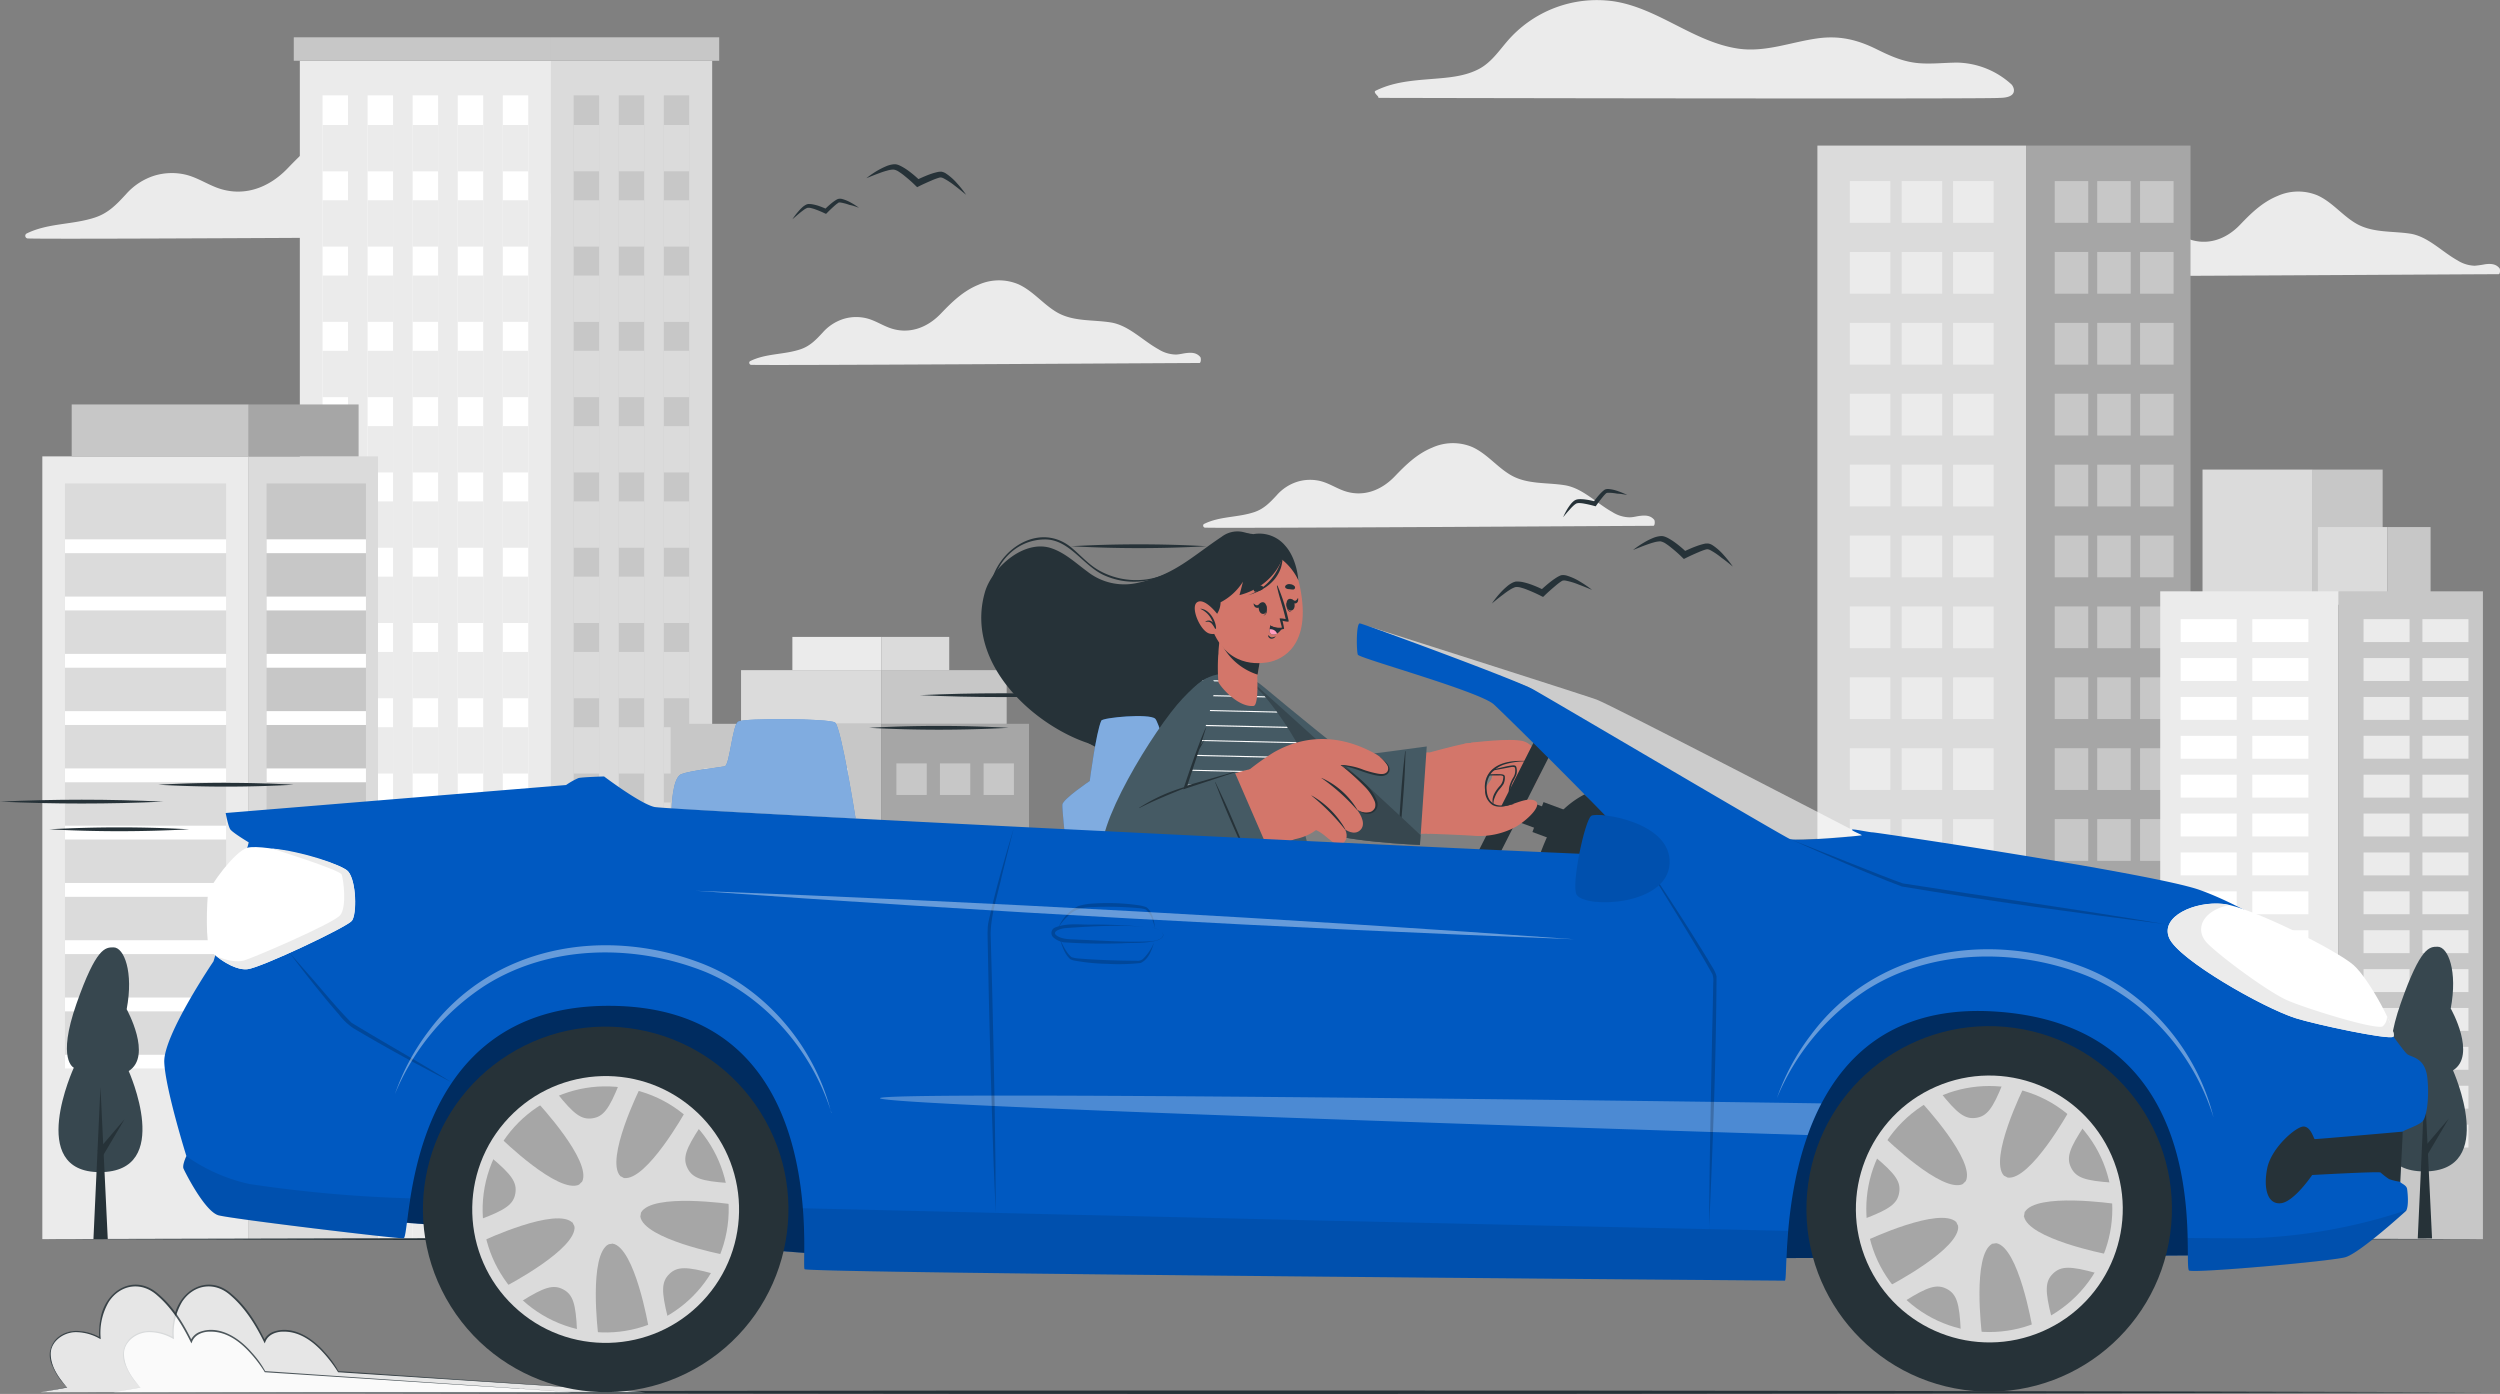 <svg xmlns="http://www.w3.org/2000/svg" viewBox="0 0 670.23 373.7"><rect x="0" y="0" width="670.23" height="373.7" fill="#808080" stroke="none"/><defs><style>.cls-1{fill:#ebebeb;}.cls-2{fill:#dbdbdb;}.cls-3{fill:#a6a6a6;}.cls-4{fill:#c7c7c7;}.cls-10,.cls-12,.cls-16,.cls-17,.cls-5{fill:#fff;}.cls-6{fill:#263238;}.cls-7{fill:#37474f;}.cls-8{fill:#455a64;}.cls-9{opacity:0.8;}.cls-10{stroke:#263238;stroke-linecap:round;stroke-linejoin:round;}.cls-11{fill:#0059c1;}.cls-12,.cls-15{opacity:0.5;}.cls-13{fill:#d3766a;}.cls-14{fill:#ff9bbc;}.cls-16{opacity:0.6;}.cls-17{opacity:0.3;}.cls-18,.cls-20{opacity:0.1;}.cls-19{opacity:0.2;}.cls-21{opacity:0.4;}</style></defs><g id="Background_Complete" data-name="Background Complete"><path class="cls-1" d="M208.59,131.45c-8.72,0-155.4,1-164.61.67a.71.71,0,0,1-.36-1.32c5.81-2.87,12.4-2.3,18.44-4.33,3.55-1.2,5.73-3.52,8.2-6.19a17,17,0,0,1,7.63-5A16.16,16.16,0,0,1,86.2,115c3,.71,5.56,2.41,8.4,3.49,7.05,2.66,13.89.13,18.92-5.08,4.15-4.3,8.23-8.36,13.87-10.67,4.73-1.94,10-2.34,14.7-.2,5.38,2.43,9.07,7.34,14.12,10.28,6,3.51,13.16,2.68,19.77,3.73s11.7,6.63,17.5,9.84a12.39,12.39,0,0,0,6.33,2,38.33,38.33,0,0,0,3.85-.54c2-.25,3.9-.19,5.24,1.47C209.23,129.73,209.16,131.45,208.59,131.45Z" transform="translate(-36.5 -68.19)"/><path class="cls-1" d="M706.36,141.7c-6.36,0-113.45.7-120.18.49-.48,0-.74-.73-.26-1,4.24-2.1,9.05-1.68,13.46-3.16,2.6-.88,4.19-2.57,6-4.52a12.36,12.36,0,0,1,5.57-3.63,11.69,11.69,0,0,1,6.07-.19c2.17.51,4.06,1.76,6.13,2.54,5.14,1.94,10.14.1,13.82-3.71,3-3.14,6-6.1,10.12-7.79a13.48,13.48,0,0,1,10.73-.15c3.93,1.78,6.62,5.36,10.31,7.52,4.38,2.55,9.61,2,14.44,2.72s8.54,4.84,12.77,7.18a9.09,9.09,0,0,0,4.62,1.43,27,27,0,0,0,2.82-.4c1.45-.18,2.84-.13,3.82,1.08C706.83,140.44,706.78,141.7,706.36,141.7Z" transform="translate(-36.5 -68.19)"/><path class="cls-1" d="M358.06,165.51c-6.36,0-113.45.7-120.18.49-.48,0-.74-.73-.26-1,4.24-2.1,9-1.67,13.46-3.16,2.6-.87,4.19-2.57,6-4.52a12.41,12.41,0,0,1,5.57-3.63,11.69,11.69,0,0,1,6.07-.19c2.17.51,4.06,1.76,6.13,2.54,5.15,1.94,10.15.1,13.82-3.71,3-3.13,6-6.1,10.13-7.79a13.42,13.42,0,0,1,10.72-.14c3.93,1.78,6.63,5.35,10.32,7.51,4.37,2.55,9.6,1.95,14.43,2.72s8.54,4.84,12.78,7.18a9.06,9.06,0,0,0,4.62,1.43c.94,0,1.87-.28,2.81-.39,1.46-.18,2.84-.14,3.82,1.07C358.53,164.25,358.48,165.51,358.06,165.51Z" transform="translate(-36.5 -68.19)"/><path class="cls-1" d="M479.75,209.16c-6.36,0-113.45.7-120.18.49-.48,0-.74-.73-.26-1,4.24-2.1,9.05-1.68,13.46-3.17,2.59-.87,4.19-2.57,6-4.51a12.29,12.29,0,0,1,5.57-3.64,11.69,11.69,0,0,1,6.07-.19c2.17.52,4.06,1.76,6.13,2.54,5.14,1.95,10.14.1,13.82-3.71,3-3.13,6-6.09,10.12-7.78a13.44,13.44,0,0,1,10.73-.15c3.93,1.78,6.62,5.36,10.31,7.51,4.38,2.55,9.61,1.95,14.44,2.72s8.54,4.84,12.77,7.18a8.9,8.9,0,0,0,4.62,1.43c1,0,1.88-.28,2.82-.39,1.45-.18,2.84-.14,3.82,1.07C480.22,207.9,480.17,209.16,479.75,209.16Z" transform="translate(-36.5 -68.19)"/><path class="cls-1" d="M572.47,94.43c-.12.36-168.78,0-166.65,0,1,0-1.48-1.45-.53-1.91,5.49-2.73,11.5-2.81,17.48-3.36,3.49-.31,7.07-.82,10.21-2.47s5.16-4.56,7.42-7.23a31.71,31.71,0,0,1,28.8-10.91c12,1.88,21.44,11,33.46,12.7,7.21,1,14-1.79,21.09-2.77,5.81-.81,10.64.32,15.84,2.9,3.8,1.88,7.32,3.47,11.62,3.77,3.3.23,6.62-.15,9.93-.18a22.22,22.22,0,0,1,14.61,5.84C576.28,91.28,578,94.43,572.47,94.43Z" transform="translate(-36.5 -68.19)"/><rect class="cls-2" x="487.23" y="39.03" width="55.93" height="293.17"/><rect class="cls-1" x="495.92" y="48.55" width="10.87" height="11.19"/><rect class="cls-1" x="509.82" y="48.55" width="10.87" height="11.19"/><rect class="cls-1" x="495.92" y="67.55" width="10.87" height="11.19"/><rect class="cls-1" x="509.82" y="67.55" width="10.87" height="11.19"/><rect class="cls-1" x="495.92" y="86.56" width="10.87" height="11.19"/><rect class="cls-1" x="509.82" y="86.56" width="10.87" height="11.19"/><rect class="cls-1" x="495.92" y="105.56" width="10.87" height="11.19"/><rect class="cls-1" x="509.82" y="105.56" width="10.87" height="11.19"/><rect class="cls-1" x="495.92" y="124.57" width="10.87" height="11.19"/><rect class="cls-1" x="509.82" y="124.57" width="10.87" height="11.19"/><rect class="cls-1" x="495.92" y="143.58" width="10.87" height="11.19"/><rect class="cls-1" x="509.82" y="143.58" width="10.87" height="11.19"/><rect class="cls-1" x="495.92" y="162.58" width="10.87" height="11.19"/><rect class="cls-1" x="509.82" y="162.58" width="10.87" height="11.19"/><rect class="cls-1" x="495.92" y="181.59" width="10.87" height="11.19"/><rect class="cls-1" x="509.82" y="181.59" width="10.87" height="11.19"/><rect class="cls-1" x="495.92" y="200.59" width="10.87" height="11.19"/><rect class="cls-1" x="509.82" y="200.59" width="10.87" height="11.19"/><rect class="cls-1" x="495.92" y="219.6" width="10.87" height="11.19"/><rect class="cls-1" x="509.82" y="219.6" width="10.87" height="11.19"/><rect class="cls-1" x="495.92" y="238.6" width="10.87" height="11.19"/><rect class="cls-1" x="509.82" y="238.6" width="10.87" height="11.19"/><rect class="cls-1" x="495.92" y="257.61" width="10.87" height="11.19"/><rect class="cls-1" x="509.82" y="257.61" width="10.87" height="11.19"/><rect class="cls-1" x="495.92" y="276.61" width="10.87" height="11.19"/><rect class="cls-1" x="509.82" y="276.61" width="10.87" height="11.19"/><rect class="cls-1" x="495.92" y="295.62" width="10.87" height="11.19"/><rect class="cls-1" x="560.11" y="363.81" width="10.87" height="11.19" transform="translate(1094.59 670.62) rotate(180)"/><rect class="cls-1" x="560.11" y="344.8" width="10.87" height="11.19" transform="translate(1094.59 632.61) rotate(180)"/><rect class="cls-1" x="560.11" y="325.8" width="10.87" height="11.19" transform="translate(1094.59 594.6) rotate(180)"/><rect class="cls-1" x="560.11" y="306.79" width="10.87" height="11.19" transform="translate(1094.59 556.59) rotate(180)"/><rect class="cls-1" x="560.11" y="287.79" width="10.87" height="11.19" transform="translate(1094.59 518.58) rotate(180)"/><rect class="cls-1" x="560.11" y="268.78" width="10.87" height="11.19" transform="translate(1094.59 480.57) rotate(180)"/><rect class="cls-1" x="560.11" y="249.78" width="10.87" height="11.19" transform="translate(1094.59 442.56) rotate(180)"/><rect class="cls-1" x="560.11" y="230.77" width="10.87" height="11.19" transform="translate(1094.59 404.55) rotate(180)"/><rect class="cls-1" x="560.11" y="211.77" width="10.87" height="11.19" transform="translate(1094.59 366.54) rotate(180)"/><rect class="cls-1" x="560.11" y="192.76" width="10.87" height="11.19" transform="translate(1094.59 328.53) rotate(180)"/><rect class="cls-1" x="560.11" y="173.76" width="10.87" height="11.19" transform="translate(1094.59 290.52) rotate(180)"/><rect class="cls-1" x="560.11" y="154.75" width="10.87" height="11.19" transform="translate(1094.59 252.5) rotate(180)"/><rect class="cls-1" x="560.11" y="135.75" width="10.87" height="11.19" transform="translate(1094.59 214.49) rotate(180)"/><rect class="cls-1" x="560.11" y="116.74" width="10.87" height="11.19" transform="translate(1094.59 176.48) rotate(180)"/><rect class="cls-1" x="509.82" y="295.62" width="10.87" height="11.19"/><rect class="cls-3" x="543.16" y="39.03" width="44.1" height="293.17"/><rect class="cls-4" x="610.23" y="363.81" width="8.98" height="11.19" transform="translate(1192.95 670.62) rotate(180)"/><rect class="cls-4" x="598.75" y="363.81" width="8.98" height="11.19" transform="translate(1169.98 670.62) rotate(180)"/><rect class="cls-4" x="610.23" y="344.8" width="8.98" height="11.19" transform="translate(1192.95 632.61) rotate(180)"/><rect class="cls-4" x="598.75" y="344.8" width="8.98" height="11.19" transform="translate(1169.98 632.61) rotate(180)"/><rect class="cls-4" x="610.23" y="325.8" width="8.98" height="11.19" transform="translate(1192.95 594.6) rotate(180)"/><rect class="cls-4" x="598.75" y="325.8" width="8.98" height="11.19" transform="translate(1169.98 594.6) rotate(180)"/><rect class="cls-4" x="610.23" y="306.79" width="8.98" height="11.19" transform="translate(1192.95 556.59) rotate(180)"/><rect class="cls-4" x="598.75" y="306.79" width="8.98" height="11.19" transform="translate(1169.98 556.59) rotate(180)"/><rect class="cls-4" x="610.23" y="287.79" width="8.98" height="11.19" transform="translate(1192.95 518.58) rotate(180)"/><rect class="cls-4" x="598.75" y="287.79" width="8.98" height="11.19" transform="translate(1169.98 518.58) rotate(180)"/><rect class="cls-4" x="610.23" y="268.78" width="8.98" height="11.19" transform="translate(1192.95 480.57) rotate(180)"/><rect class="cls-4" x="598.75" y="268.78" width="8.98" height="11.19" transform="translate(1169.98 480.57) rotate(180)"/><rect class="cls-4" x="610.23" y="249.78" width="8.98" height="11.19" transform="translate(1192.95 442.56) rotate(180)"/><rect class="cls-4" x="598.75" y="249.78" width="8.98" height="11.19" transform="translate(1169.98 442.56) rotate(180)"/><rect class="cls-4" x="610.23" y="230.77" width="8.98" height="11.19" transform="translate(1192.95 404.55) rotate(180)"/><rect class="cls-4" x="598.75" y="230.77" width="8.98" height="11.19" transform="translate(1169.98 404.55) rotate(180)"/><rect class="cls-4" x="610.23" y="211.77" width="8.98" height="11.19" transform="translate(1192.95 366.54) rotate(180)"/><rect class="cls-4" x="598.75" y="211.77" width="8.98" height="11.19" transform="translate(1169.98 366.54) rotate(180)"/><rect class="cls-4" x="610.23" y="192.76" width="8.98" height="11.19" transform="translate(1192.95 328.53) rotate(180)"/><rect class="cls-4" x="598.75" y="192.76" width="8.98" height="11.19" transform="translate(1169.98 328.53) rotate(180)"/><rect class="cls-4" x="610.23" y="173.76" width="8.98" height="11.19" transform="translate(1192.95 290.52) rotate(180)"/><rect class="cls-4" x="598.75" y="173.76" width="8.98" height="11.19" transform="translate(1169.98 290.52) rotate(180)"/><rect class="cls-4" x="610.23" y="154.75" width="8.98" height="11.19" transform="translate(1192.95 252.5) rotate(180)"/><rect class="cls-4" x="598.75" y="154.75" width="8.98" height="11.19" transform="translate(1169.98 252.5) rotate(180)"/><rect class="cls-4" x="610.23" y="135.75" width="8.98" height="11.19" transform="translate(1192.95 214.49) rotate(180)"/><rect class="cls-4" x="598.75" y="135.75" width="8.98" height="11.19" transform="translate(1169.98 214.49) rotate(180)"/><rect class="cls-4" x="610.23" y="116.74" width="8.98" height="11.19" transform="translate(1192.95 176.48) rotate(180)"/><rect class="cls-4" x="550.86" y="48.55" width="8.98" height="11.19"/><rect class="cls-4" x="550.86" y="67.55" width="8.98" height="11.19"/><rect class="cls-4" x="550.86" y="86.56" width="8.98" height="11.19"/><rect class="cls-4" x="550.86" y="105.56" width="8.98" height="11.19"/><rect class="cls-4" x="550.86" y="124.57" width="8.98" height="11.19"/><rect class="cls-4" x="550.86" y="143.58" width="8.98" height="11.19"/><rect class="cls-4" x="550.86" y="162.58" width="8.98" height="11.19"/><rect class="cls-4" x="550.86" y="181.59" width="8.98" height="11.19"/><rect class="cls-4" x="550.86" y="200.59" width="8.98" height="11.19"/><rect class="cls-4" x="550.86" y="219.6" width="8.98" height="11.19"/><rect class="cls-4" x="550.86" y="238.6" width="8.98" height="11.19"/><rect class="cls-4" x="550.86" y="257.61" width="8.98" height="11.19"/><rect class="cls-4" x="550.86" y="276.61" width="8.98" height="11.19"/><rect class="cls-4" x="550.86" y="295.62" width="8.98" height="11.19"/><rect class="cls-4" x="598.75" y="116.74" width="8.98" height="11.19" transform="translate(1169.98 176.48) rotate(180)"/><rect class="cls-1" x="80.38" y="16.29" width="67.33" height="315.91"/><rect class="cls-4" x="78.76" y="10" width="68.95" height="6.29"/><rect class="cls-5" x="86.47" y="25.56" width="6.82" height="306.64"/><rect class="cls-5" x="98.55" y="25.56" width="6.82" height="306.64"/><rect class="cls-5" x="110.63" y="25.56" width="6.82" height="306.64"/><rect class="cls-5" x="122.72" y="25.56" width="6.82" height="306.64"/><rect class="cls-5" x="134.8" y="25.56" width="6.82" height="306.64"/><rect class="cls-1" x="86.47" y="33.51" width="6.82" height="12.42"/><rect class="cls-1" x="98.55" y="33.51" width="6.82" height="12.42"/><rect class="cls-1" x="110.63" y="33.51" width="6.82" height="12.42"/><rect class="cls-1" x="122.72" y="33.51" width="6.82" height="12.42"/><rect class="cls-1" x="134.8" y="33.51" width="6.82" height="12.42"/><rect class="cls-1" x="86.47" y="53.69" width="6.82" height="12.42"/><rect class="cls-1" x="98.55" y="53.69" width="6.82" height="12.42"/><rect class="cls-1" x="110.63" y="53.69" width="6.82" height="12.42"/><rect class="cls-1" x="122.72" y="53.69" width="6.82" height="12.42"/><rect class="cls-1" x="134.8" y="53.69" width="6.82" height="12.42"/><rect class="cls-1" x="86.47" y="73.87" width="6.82" height="12.42"/><rect class="cls-1" x="98.55" y="73.87" width="6.82" height="12.42"/><rect class="cls-1" x="110.63" y="73.87" width="6.82" height="12.42"/><rect class="cls-1" x="122.72" y="73.87" width="6.82" height="12.42"/><rect class="cls-1" x="134.8" y="73.87" width="6.82" height="12.42"/><rect class="cls-1" x="86.47" y="94.05" width="6.82" height="12.42"/><rect class="cls-1" x="98.55" y="94.05" width="6.82" height="12.42"/><rect class="cls-1" x="110.63" y="94.05" width="6.82" height="12.42"/><rect class="cls-1" x="122.72" y="94.05" width="6.82" height="12.42"/><rect class="cls-1" x="134.8" y="94.05" width="6.82" height="12.42"/><rect class="cls-1" x="86.47" y="114.24" width="6.82" height="12.42"/><rect class="cls-1" x="98.55" y="114.24" width="6.82" height="12.42"/><rect class="cls-1" x="110.63" y="114.24" width="6.82" height="12.42"/><rect class="cls-1" x="122.72" y="114.24" width="6.82" height="12.42"/><rect class="cls-1" x="134.8" y="114.24" width="6.82" height="12.42"/><rect class="cls-1" x="86.47" y="134.42" width="6.82" height="12.42"/><rect class="cls-1" x="98.55" y="134.42" width="6.82" height="12.42"/><rect class="cls-1" x="110.63" y="134.42" width="6.82" height="12.42"/><rect class="cls-1" x="122.72" y="134.42" width="6.82" height="12.42"/><rect class="cls-1" x="134.8" y="134.42" width="6.82" height="12.42"/><rect class="cls-1" x="86.47" y="154.6" width="6.82" height="12.42"/><rect class="cls-1" x="98.55" y="154.6" width="6.82" height="12.42"/><rect class="cls-1" x="110.63" y="154.6" width="6.82" height="12.42"/><rect class="cls-1" x="122.72" y="154.6" width="6.82" height="12.42"/><rect class="cls-1" x="134.8" y="154.6" width="6.82" height="12.42"/><rect class="cls-1" x="86.47" y="174.78" width="6.82" height="12.42"/><rect class="cls-1" x="98.55" y="174.78" width="6.82" height="12.42"/><rect class="cls-1" x="110.63" y="174.78" width="6.82" height="12.42"/><rect class="cls-1" x="122.72" y="174.78" width="6.82" height="12.42"/><rect class="cls-1" x="134.8" y="174.78" width="6.82" height="12.42"/><rect class="cls-1" x="86.47" y="194.96" width="6.82" height="12.42"/><rect class="cls-1" x="98.55" y="194.96" width="6.82" height="12.42"/><rect class="cls-1" x="110.63" y="194.96" width="6.82" height="12.42"/><rect class="cls-1" x="122.72" y="194.96" width="6.82" height="12.42"/><rect class="cls-1" x="134.8" y="194.96" width="6.82" height="12.42"/><rect class="cls-1" x="86.47" y="215.15" width="6.82" height="12.42"/><rect class="cls-1" x="98.55" y="215.15" width="6.82" height="12.42"/><rect class="cls-1" x="110.63" y="215.15" width="6.82" height="12.42"/><rect class="cls-1" x="122.72" y="215.15" width="6.82" height="12.42"/><rect class="cls-1" x="134.8" y="215.15" width="6.82" height="12.42"/><rect class="cls-1" x="86.47" y="235.33" width="6.82" height="12.42"/><rect class="cls-1" x="98.55" y="235.33" width="6.82" height="12.42"/><rect class="cls-1" x="110.63" y="235.33" width="6.82" height="12.42"/><rect class="cls-1" x="122.72" y="235.33" width="6.82" height="12.42"/><rect class="cls-1" x="134.8" y="235.33" width="6.82" height="12.42"/><rect class="cls-1" x="86.47" y="255.51" width="6.82" height="12.42"/><rect class="cls-1" x="98.55" y="255.51" width="6.82" height="12.42"/><rect class="cls-1" x="110.63" y="255.51" width="6.82" height="12.42"/><rect class="cls-1" x="122.72" y="255.51" width="6.82" height="12.42"/><rect class="cls-1" x="134.8" y="255.51" width="6.82" height="12.42"/><rect class="cls-1" x="86.47" y="275.69" width="6.82" height="12.42"/><rect class="cls-1" x="98.55" y="275.69" width="6.82" height="12.42"/><rect class="cls-1" x="110.63" y="275.69" width="6.82" height="12.42"/><rect class="cls-1" x="122.72" y="275.69" width="6.82" height="12.42"/><rect class="cls-1" x="134.8" y="275.69" width="6.82" height="12.42"/><rect class="cls-1" x="86.47" y="295.88" width="6.82" height="36.32"/><rect class="cls-1" x="98.55" y="295.88" width="6.82" height="36.32"/><rect class="cls-1" x="110.63" y="295.88" width="6.82" height="36.32"/><rect class="cls-1" x="122.72" y="295.88" width="6.82" height="36.32"/><rect class="cls-1" x="134.8" y="295.88" width="6.82" height="36.32"/><rect class="cls-2" x="147.71" y="16.29" width="43.22" height="315.91"/><rect class="cls-4" x="147.71" y="10" width="45.1" height="6.29"/><rect class="cls-4" x="153.8" y="25.56" width="6.82" height="306.64"/><rect class="cls-4" x="165.88" y="25.56" width="6.82" height="306.64"/><rect class="cls-4" x="177.96" y="25.56" width="6.82" height="306.64"/><rect class="cls-2" x="153.8" y="33.51" width="6.82" height="12.42"/><rect class="cls-2" x="165.88" y="33.51" width="6.82" height="12.42"/><rect class="cls-2" x="177.96" y="33.51" width="6.82" height="12.42"/><rect class="cls-2" x="153.8" y="53.69" width="6.82" height="12.42"/><rect class="cls-2" x="165.88" y="53.69" width="6.82" height="12.42"/><rect class="cls-2" x="177.96" y="53.69" width="6.82" height="12.42"/><rect class="cls-2" x="153.8" y="73.87" width="6.82" height="12.42"/><rect class="cls-2" x="165.88" y="73.87" width="6.82" height="12.42"/><rect class="cls-2" x="177.96" y="73.87" width="6.82" height="12.42"/><rect class="cls-2" x="153.8" y="94.05" width="6.82" height="12.42"/><rect class="cls-2" x="165.88" y="94.05" width="6.82" height="12.42"/><rect class="cls-2" x="177.96" y="94.05" width="6.82" height="12.42"/><rect class="cls-2" x="153.8" y="114.24" width="6.82" height="12.42"/><rect class="cls-2" x="165.88" y="114.24" width="6.82" height="12.42"/><rect class="cls-2" x="177.96" y="114.24" width="6.82" height="12.42"/><rect class="cls-2" x="153.8" y="134.42" width="6.82" height="12.42"/><rect class="cls-2" x="165.88" y="134.42" width="6.82" height="12.42"/><rect class="cls-2" x="177.96" y="134.42" width="6.82" height="12.42"/><rect class="cls-2" x="153.8" y="154.6" width="6.82" height="12.42"/><rect class="cls-2" x="165.88" y="154.6" width="6.82" height="12.42"/><rect class="cls-2" x="177.96" y="154.6" width="6.82" height="12.42"/><rect class="cls-2" x="153.8" y="174.78" width="6.82" height="12.42"/><rect class="cls-2" x="165.88" y="174.78" width="6.82" height="12.42"/><rect class="cls-2" x="177.96" y="174.78" width="6.82" height="12.42"/><rect class="cls-2" x="153.8" y="194.96" width="6.82" height="12.42"/><rect class="cls-2" x="165.88" y="194.96" width="6.82" height="12.42"/><rect class="cls-2" x="177.96" y="194.96" width="6.82" height="12.42"/><rect class="cls-2" x="153.8" y="215.15" width="6.82" height="12.42"/><rect class="cls-2" x="165.88" y="215.15" width="6.82" height="12.42"/><rect class="cls-2" x="177.96" y="215.15" width="6.82" height="12.42"/><rect class="cls-2" x="153.8" y="235.33" width="6.82" height="12.42"/><rect class="cls-2" x="165.88" y="235.33" width="6.82" height="12.42"/><rect class="cls-2" x="177.96" y="235.33" width="6.82" height="12.42"/><rect class="cls-2" x="153.8" y="255.51" width="6.82" height="12.42"/><rect class="cls-2" x="165.88" y="255.51" width="6.82" height="12.42"/><rect class="cls-2" x="177.96" y="255.51" width="6.82" height="12.42"/><rect class="cls-2" x="153.8" y="275.69" width="6.82" height="12.42"/><rect class="cls-2" x="165.88" y="275.69" width="6.82" height="12.42"/><rect class="cls-2" x="177.96" y="275.69" width="6.82" height="12.42"/><rect class="cls-2" x="153.8" y="295.88" width="6.82" height="36.32"/><rect class="cls-2" x="165.88" y="295.88" width="6.82" height="36.32"/><rect class="cls-2" x="177.96" y="295.88" width="6.82" height="36.32"/><rect class="cls-1" x="11.35" y="122.35" width="55.33" height="209.85"/><rect class="cls-4" x="19.22" y="108.43" width="47.46" height="13.92"/><rect class="cls-2" x="17.42" y="129.61" width="43.2" height="156.87"/><rect class="cls-5" x="17.42" y="144.59" width="43.2" height="3.71"/><rect class="cls-5" x="17.42" y="159.94" width="43.2" height="3.71"/><rect class="cls-5" x="17.42" y="175.3" width="43.2" height="3.71"/><rect class="cls-5" x="17.42" y="190.65" width="43.2" height="3.71"/><rect class="cls-5" x="17.42" y="206.01" width="43.2" height="3.71"/><rect class="cls-5" x="17.42" y="221.36" width="43.2" height="3.71"/><rect class="cls-5" x="17.42" y="236.72" width="43.2" height="3.71"/><rect class="cls-5" x="17.42" y="252.07" width="43.2" height="3.71"/><rect class="cls-5" x="17.42" y="267.43" width="43.2" height="3.71"/><rect class="cls-5" x="17.42" y="282.78" width="43.2" height="3.71"/><rect class="cls-2" x="66.68" y="122.35" width="34.66" height="209.85"/><rect class="cls-3" x="66.68" y="108.43" width="29.46" height="13.92"/><rect class="cls-4" x="71.46" y="129.61" width="26.65" height="156.87"/><rect class="cls-5" x="71.46" y="144.59" width="26.65" height="3.71"/><rect class="cls-5" x="71.46" y="159.94" width="26.65" height="3.71"/><rect class="cls-5" x="71.46" y="175.3" width="26.65" height="3.71"/><rect class="cls-5" x="71.46" y="190.65" width="26.65" height="3.71"/><rect class="cls-5" x="71.46" y="206.01" width="26.65" height="3.71"/><rect class="cls-5" x="71.46" y="221.36" width="26.65" height="3.71"/><rect class="cls-5" x="71.46" y="236.72" width="26.65" height="3.71"/><rect class="cls-5" x="71.46" y="252.07" width="26.65" height="3.71"/><rect class="cls-5" x="71.46" y="267.43" width="26.65" height="3.71"/><rect class="cls-5" x="71.46" y="282.78" width="26.65" height="3.71"/><rect class="cls-2" x="590.48" y="125.89" width="29.55" height="34.91"/><rect class="cls-4" x="620.03" y="125.89" width="18.74" height="36.19"/><rect class="cls-2" x="621.42" y="141.3" width="18.6" height="20.77"/><rect class="cls-4" x="640.02" y="141.3" width="11.6" height="20.77"/><rect class="cls-1" x="579.14" y="158.53" width="47.79" height="173.67"/><rect class="cls-5" x="584.61" y="165.99" width="15.03" height="6.14"/><rect class="cls-5" x="603.83" y="165.99" width="15.03" height="6.14"/><rect class="cls-5" x="584.61" y="176.42" width="15.03" height="6.14"/><rect class="cls-5" x="603.83" y="176.42" width="15.03" height="6.14"/><rect class="cls-5" x="584.61" y="186.84" width="15.03" height="6.14"/><rect class="cls-5" x="603.83" y="186.84" width="15.03" height="6.14"/><rect class="cls-5" x="584.61" y="197.27" width="15.03" height="6.14"/><rect class="cls-5" x="603.83" y="197.27" width="15.03" height="6.14"/><rect class="cls-5" x="584.61" y="207.69" width="15.03" height="6.14"/><rect class="cls-5" x="603.83" y="207.69" width="15.03" height="6.14"/><rect class="cls-5" x="584.61" y="218.11" width="15.03" height="6.14"/><rect class="cls-5" x="603.83" y="218.11" width="15.03" height="6.14"/><rect class="cls-5" x="584.61" y="228.54" width="15.03" height="6.14"/><rect class="cls-5" x="603.83" y="228.54" width="15.03" height="6.14"/><rect class="cls-5" x="584.61" y="238.96" width="15.03" height="6.14"/><rect class="cls-5" x="603.83" y="238.96" width="15.03" height="6.14"/><rect class="cls-5" x="584.61" y="249.39" width="15.03" height="6.14"/><rect class="cls-5" x="603.83" y="249.39" width="15.03" height="6.14"/><rect class="cls-5" x="584.61" y="259.81" width="15.03" height="6.14"/><rect class="cls-5" x="603.83" y="259.81" width="15.03" height="6.14"/><rect class="cls-5" x="584.61" y="270.24" width="15.03" height="6.14"/><rect class="cls-5" x="603.83" y="270.24" width="15.03" height="6.14"/><rect class="cls-5" x="584.61" y="280.66" width="15.03" height="6.14"/><rect class="cls-5" x="603.83" y="280.66" width="15.03" height="6.14"/><rect class="cls-5" x="584.61" y="291.08" width="15.03" height="6.14"/><rect class="cls-5" x="603.83" y="291.08" width="15.03" height="6.14"/><rect class="cls-5" x="584.61" y="301.51" width="15.03" height="6.14"/><rect class="cls-5" x="603.83" y="301.51" width="15.03" height="6.14"/><rect class="cls-4" x="626.93" y="158.53" width="38.72" height="173.67"/><rect class="cls-1" x="685.93" y="369.7" width="12.34" height="6.14" transform="translate(1347.7 677.35) rotate(180)"/><rect class="cls-1" x="670.15" y="369.7" width="12.34" height="6.14" transform="translate(1316.14 677.35) rotate(180)"/><rect class="cls-1" x="685.93" y="359.28" width="12.34" height="6.14" transform="translate(1347.7 656.5) rotate(180)"/><rect class="cls-1" x="670.15" y="359.28" width="12.34" height="6.14" transform="translate(1316.14 656.5) rotate(180)"/><rect class="cls-1" x="685.93" y="348.85" width="12.34" height="6.14" transform="translate(1347.7 635.65) rotate(180)"/><rect class="cls-1" x="670.15" y="348.85" width="12.34" height="6.14" transform="translate(1316.14 635.65) rotate(180)"/><rect class="cls-1" x="685.93" y="338.43" width="12.34" height="6.14" transform="translate(1347.7 614.8) rotate(180)"/><rect class="cls-1" x="670.15" y="338.43" width="12.34" height="6.14" transform="translate(1316.14 614.8) rotate(180)"/><rect class="cls-1" x="685.93" y="328" width="12.34" height="6.14" transform="translate(1347.7 593.96) rotate(180)"/><rect class="cls-1" x="670.15" y="328" width="12.34" height="6.14" transform="translate(1316.14 593.96) rotate(180)"/><rect class="cls-1" x="685.93" y="317.58" width="12.34" height="6.14" transform="translate(1347.7 573.11) rotate(180)"/><rect class="cls-1" x="670.15" y="317.58" width="12.34" height="6.14" transform="translate(1316.14 573.11) rotate(180)"/><rect class="cls-1" x="685.93" y="307.16" width="12.34" height="6.14" transform="translate(1347.7 552.26) rotate(180)"/><rect class="cls-1" x="670.15" y="307.16" width="12.34" height="6.14" transform="translate(1316.14 552.26) rotate(180)"/><rect class="cls-1" x="685.93" y="296.73" width="12.34" height="6.14" transform="translate(1347.7 531.41) rotate(180)"/><rect class="cls-1" x="670.15" y="296.73" width="12.34" height="6.14" transform="translate(1316.14 531.41) rotate(180)"/><rect class="cls-1" x="685.93" y="286.31" width="12.34" height="6.14" transform="translate(1347.7 510.56) rotate(180)"/><rect class="cls-1" x="670.15" y="286.31" width="12.34" height="6.14" transform="translate(1316.14 510.56) rotate(180)"/><rect class="cls-1" x="685.93" y="275.88" width="12.34" height="6.14" transform="translate(1347.7 489.71) rotate(180)"/><rect class="cls-1" x="670.15" y="275.88" width="12.34" height="6.14" transform="translate(1316.14 489.71) rotate(180)"/><rect class="cls-1" x="685.93" y="265.46" width="12.34" height="6.14" transform="translate(1347.7 468.86) rotate(180)"/><rect class="cls-1" x="670.15" y="265.46" width="12.34" height="6.14" transform="translate(1316.14 468.86) rotate(180)"/><rect class="cls-1" x="685.93" y="255.03" width="12.34" height="6.14" transform="translate(1347.7 448.02) rotate(180)"/><rect class="cls-1" x="670.15" y="255.03" width="12.34" height="6.14" transform="translate(1316.14 448.02) rotate(180)"/><rect class="cls-1" x="685.93" y="244.61" width="12.34" height="6.14" transform="translate(1347.7 427.17) rotate(180)"/><rect class="cls-1" x="670.15" y="244.61" width="12.34" height="6.14" transform="translate(1316.14 427.17) rotate(180)"/><rect class="cls-1" x="685.93" y="234.19" width="12.34" height="6.14" transform="translate(1347.7 406.32) rotate(180)"/><rect class="cls-1" x="670.15" y="234.19" width="12.34" height="6.14" transform="translate(1316.14 406.32) rotate(180)"/><rect class="cls-4" x="179.8" y="194.05" width="56.47" height="138.15"/><rect class="cls-2" x="188.68" y="206.01" width="9.99" height="8.46"/><rect class="cls-2" x="188.68" y="224.09" width="9.99" height="8.46"/><rect class="cls-2" x="188.68" y="242.16" width="9.99" height="8.46"/><rect class="cls-2" x="188.68" y="260.24" width="9.99" height="8.46"/><rect class="cls-2" x="188.68" y="278.32" width="9.99" height="8.46"/><rect class="cls-2" x="188.68" y="296.4" width="9.99" height="8.46"/><rect class="cls-2" x="188.68" y="314.48" width="9.99" height="8.46"/><rect class="cls-2" x="203.05" y="206.01" width="9.99" height="8.46"/><rect class="cls-2" x="203.05" y="224.09" width="9.99" height="8.46"/><rect class="cls-2" x="203.05" y="242.16" width="9.99" height="8.46"/><rect class="cls-2" x="203.05" y="260.24" width="9.99" height="8.46"/><rect class="cls-2" x="203.05" y="278.32" width="9.99" height="8.46"/><rect class="cls-2" x="203.05" y="296.4" width="9.99" height="8.46"/><rect class="cls-2" x="203.05" y="314.48" width="9.99" height="8.46"/><rect class="cls-2" x="217.39" y="206.01" width="9.99" height="8.46"/><rect class="cls-2" x="217.39" y="224.09" width="9.99" height="8.46"/><rect class="cls-2" x="217.39" y="242.16" width="9.99" height="8.46"/><rect class="cls-2" x="217.39" y="260.24" width="9.99" height="8.46"/><rect class="cls-2" x="217.39" y="278.32" width="9.99" height="8.46"/><rect class="cls-2" x="217.39" y="296.4" width="9.99" height="8.46"/><rect class="cls-2" x="217.39" y="314.48" width="9.99" height="8.46"/><rect class="cls-2" x="198.67" y="179.66" width="37.59" height="14.39"/><rect class="cls-1" x="212.43" y="170.75" width="23.83" height="8.91"/><rect class="cls-3" x="236.26" y="194.05" width="39.62" height="138.15"/><rect class="cls-4" x="300.19" y="381.32" width="8.13" height="8.46" transform="translate(572.01 702.91) rotate(180)"/><rect class="cls-4" x="300.19" y="363.24" width="8.13" height="8.46" transform="translate(572.01 666.75) rotate(180)"/><rect class="cls-4" x="300.19" y="345.16" width="8.13" height="8.46" transform="translate(572.01 630.6) rotate(180)"/><rect class="cls-4" x="300.19" y="327.08" width="8.13" height="8.46" transform="translate(572.01 594.44) rotate(180)"/><rect class="cls-4" x="300.19" y="309.01" width="8.13" height="8.46" transform="translate(572.01 558.28) rotate(180)"/><rect class="cls-4" x="300.19" y="290.93" width="8.13" height="8.46" transform="translate(572.01 522.13) rotate(180)"/><rect class="cls-4" x="300.19" y="272.85" width="8.13" height="8.46" transform="translate(572.01 485.97) rotate(180)"/><rect class="cls-4" x="288.49" y="381.32" width="8.13" height="8.46" transform="translate(548.61 702.91) rotate(180)"/><rect class="cls-4" x="288.49" y="363.24" width="8.13" height="8.46" transform="translate(548.61 666.75) rotate(180)"/><rect class="cls-4" x="288.49" y="345.16" width="8.13" height="8.46" transform="translate(548.61 630.6) rotate(180)"/><rect class="cls-4" x="288.49" y="327.08" width="8.13" height="8.46" transform="translate(548.61 594.44) rotate(180)"/><rect class="cls-4" x="288.49" y="309.01" width="8.13" height="8.46" transform="translate(548.61 558.28) rotate(180)"/><rect class="cls-4" x="288.49" y="290.93" width="8.13" height="8.46" transform="translate(548.61 522.13) rotate(180)"/><rect class="cls-4" x="288.49" y="272.85" width="8.13" height="8.46" transform="translate(548.61 485.97) rotate(180)"/><rect class="cls-4" x="276.82" y="381.32" width="8.13" height="8.46" transform="translate(525.27 702.91) rotate(180)"/><rect class="cls-4" x="276.82" y="363.24" width="8.13" height="8.46" transform="translate(525.27 666.75) rotate(180)"/><rect class="cls-4" x="276.82" y="345.16" width="8.13" height="8.46" transform="translate(525.27 630.6) rotate(180)"/><rect class="cls-4" x="276.82" y="327.08" width="8.13" height="8.46" transform="translate(525.27 594.44) rotate(180)"/><rect class="cls-4" x="276.82" y="309.01" width="8.13" height="8.46" transform="translate(525.27 558.28) rotate(180)"/><rect class="cls-4" x="276.82" y="290.93" width="8.13" height="8.46" transform="translate(525.27 522.13) rotate(180)"/><rect class="cls-4" x="276.82" y="272.85" width="8.13" height="8.46" transform="translate(525.27 485.97) rotate(180)"/><rect class="cls-4" x="236.26" y="179.66" width="33.62" height="14.39"/><rect class="cls-2" x="236.26" y="170.75" width="18.22" height="8.91"/></g><g id="Floor"><path class="cls-6" d="M47,441.44c210.13-.62,445.85-.62,656,0-210.13.61-445.85.61-656,0Z" transform="translate(-36.5 -68.19)"/><path class="cls-6" d="M47,400.39c210.13-.61,445.85-.62,656,0-210.13.62-445.85.61-656,0Z" transform="translate(-36.5 -68.19)"/></g><g id="Trees"><path class="cls-7" d="M71,355.33s12.19,27.07-7.71,27.1-7-28-7-28-4.61-2,.71-17.14,7.72-15.12,9.94-15.12c2.8,0,5.42,6.54,3.52,16.58C70.44,338.75,77.45,351.27,71,355.33Z" transform="translate(-36.5 -68.19)"/><polygon class="cls-6" points="25.05 332.2 26.93 291.39 28.89 332.19 25.05 332.2"/><polygon class="cls-6" points="26.16 308.5 33.39 300.05 27.73 309.62 26.16 308.5"/><path class="cls-8" d="M314.56,358.24s-5.67-2.24-10.17,5.6c-4.61,8,1.19,13.33,5.78,10.17,0,0,3.61,7.56,10.81,5.75s8.37-7.57,8.37-7.57,6.4.44,6.57-4.33-4.51-9-4.51-9-.28-11.89-8-11.79S314.56,358.24,314.56,358.24Z" transform="translate(-36.5 -68.19)"/><polygon class="cls-6" points="283.38 332.18 284.96 296.8 286.62 332.18 283.38 332.18"/><polygon class="cls-6" points="284.5 310.09 279.51 300.17 285.31 308.55 284.5 310.09"/><path class="cls-8" d="M219.2,358.24s-5.68-2.24-10.18,5.6c-4.6,8,1.19,13.33,5.78,10.17,0,0,3.61,7.56,10.82,5.75s8.37-7.57,8.37-7.57,6.39.44,6.57-4.33-4.52-9-4.52-9-.28-11.89-8-11.79S219.2,358.24,219.2,358.24Z" transform="translate(-36.5 -68.19)"/><polygon class="cls-6" points="188.01 332.18 189.6 296.8 191.26 332.18 188.01 332.18"/><polygon class="cls-6" points="189.13 310.09 184.15 300.17 189.95 308.55 189.13 310.09"/><path class="cls-7" d="M694.13,355.15s12.19,27.07-7.71,27.09-7-28-7-28-4.61-2,.72-17.14S687.82,322,690,322c2.81,0,5.42,6.53,3.52,16.58C693.56,338.57,700.58,351.09,694.13,355.15Z" transform="translate(-36.5 -68.19)"/><polygon class="cls-6" points="648.18 332.02 650.05 291.21 652.01 332.01 648.18 332.02"/><polygon class="cls-6" points="649.29 308.32 656.51 299.87 650.85 309.44 649.29 308.32"/><path class="cls-7" d="M617.73,355.15s12.19,27.07-7.71,27.09-7-28-7-28-4.61-2,.72-17.14S611.43,322,613.64,322c2.81,0,5.43,6.53,3.52,16.58C617.16,338.57,624.18,351.09,617.73,355.15Z" transform="translate(-36.5 -68.19)"/><polygon class="cls-6" points="571.78 332.02 573.65 291.21 575.62 332.01 571.78 332.02"/><polygon class="cls-6" points="572.89 308.32 580.11 299.87 574.45 309.44 572.89 308.32"/><path class="cls-7" d="M287.19,360.9s-10.62,23.74,6.81,23.72,6.11-24.54,6.11-24.54,4-1.78-.67-15-6.78-13.23-8.73-13.22c-2.45,0-4.73,5.73-3,14.52C287.66,346.37,281.54,357.36,287.19,360.9Z" transform="translate(-36.5 -68.19)"/><polygon class="cls-6" points="259.06 332.16 257.34 296.42 255.7 332.16 259.06 332.16"/><polygon class="cls-6" points="258.04 311.4 251.7 304.01 256.68 312.38 258.04 311.4"/><path class="cls-7" d="M444.38,360.9s-10.62,23.74,6.81,23.72,6.1-24.54,6.1-24.54,4-1.78-.66-15-6.78-13.23-8.73-13.22c-2.45,0-4.73,5.73-3,14.52C444.85,346.37,438.73,357.36,444.38,360.9Z" transform="translate(-36.5 -68.19)"/><polygon class="cls-6" points="416.25 332.16 414.53 296.42 412.89 332.16 416.25 332.16"/><polygon class="cls-6" points="415.23 311.4 408.89 304.01 413.87 312.38 415.23 311.4"/><path class="cls-8" d="M628.65,358.1s-5.68-2.25-10.18,5.59c-4.61,8.05,1.19,13.33,5.78,10.18,0,0,3.61,7.56,10.82,5.75s8.36-7.58,8.36-7.58,6.4.45,6.57-4.33-4.51-9-4.51-9-.28-11.89-8-11.79S628.65,358.1,628.65,358.1Z" transform="translate(-36.5 -68.19)"/><polygon class="cls-6" points="597.46 332.04 599.04 296.65 600.71 332.03 597.46 332.04"/><polygon class="cls-6" points="598.56 309.91 593.59 300.03 599.54 308.38 598.56 309.91"/></g><g id="Birds"><path class="cls-6" d="M472.74,200.89a18.79,18.79,0,0,0-2.4-1,9.86,9.86,0,0,0-2.61-.6,2.21,2.21,0,0,0-.81.09,2.41,2.41,0,0,0-.25.11l-.16.12c-.1.07-.18.15-.28.23a12.26,12.26,0,0,0-1,1c-.58.66-1.11,1.35-1.63,2.06l.65-.23a18.91,18.91,0,0,0-2.67-.56,10.45,10.45,0,0,0-1.39-.1,4.76,4.76,0,0,0-.74.05,2.13,2.13,0,0,0-.4.1,2.42,2.42,0,0,0-.4.19,4.83,4.83,0,0,0-1.05,1c-.29.36-.54.73-.79,1.11a17.92,17.92,0,0,0-1.24,2.38c.58-.69,1.13-1.38,1.72-2,.29-.33.58-.65.89-.94a4.61,4.61,0,0,1,.94-.73,2.36,2.36,0,0,1,1-.1,9.14,9.14,0,0,1,1.25.17c.84.15,1.69.36,2.51.58l.41.11.24-.34c.48-.68,1-1.36,1.52-2a10.35,10.35,0,0,1,.8-.92l.21-.2.09-.08,0,0a1.24,1.24,0,0,1,.46-.09,12.49,12.49,0,0,1,2.46.24C471,200.56,471.89,200.74,472.74,200.89Z" transform="translate(-36.5 -68.19)"/><path class="cls-6" d="M463.32,226.33a29.38,29.38,0,0,0-3.21-2.2,15,15,0,0,0-3.66-1.65,3.34,3.34,0,0,0-1.22-.1,1.24,1.24,0,0,0-.4.1l-.27.12c-.18.08-.32.17-.48.25a18.81,18.81,0,0,0-1.67,1.14c-1.06.8-2,1.66-3,2.54l1-.14a29.6,29.6,0,0,0-3.75-1.61,17.55,17.55,0,0,0-2-.55,7.53,7.53,0,0,0-1.1-.13,4.24,4.24,0,0,0-.61,0c-.21,0-.44.11-.64.16a7,7,0,0,0-1.84,1.18,18.1,18.1,0,0,0-1.49,1.41,25.12,25.12,0,0,0-2.51,3.13c1-.84,2.05-1.69,3.11-2.47a18.22,18.22,0,0,1,1.58-1.12,6.77,6.77,0,0,1,1.59-.8,3.62,3.62,0,0,1,1.57.16,13.88,13.88,0,0,1,1.78.61c1.18.47,2.38,1,3.52,1.59l.57.28.45-.43c.9-.87,1.86-1.71,2.82-2.52a16.7,16.7,0,0,1,1.45-1.13c.12-.07.24-.16.36-.22l.16-.09s0,0,.06,0a2,2,0,0,1,.7,0,18.59,18.59,0,0,1,3.55,1.07C460.93,225.35,462.12,225.85,463.32,226.33Z" transform="translate(-36.5 -68.19)"/><path class="cls-6" d="M266.79,123.9a18.49,18.49,0,0,0-2.19-1.4,10,10,0,0,0-2.48-1,2.36,2.36,0,0,0-.82,0,1.86,1.86,0,0,0-.26.08l-.18.09a3.14,3.14,0,0,0-.31.18,11.76,11.76,0,0,0-1.09.79c-.69.56-1.32,1.15-1.95,1.76l.67-.12a22.86,22.86,0,0,0-2.53-1c-.44-.12-.89-.24-1.36-.32a4.42,4.42,0,0,0-.74-.07,3,3,0,0,0-.41,0,2.9,2.9,0,0,0-.42.12,4.78,4.78,0,0,0-1.21.83,12.41,12.41,0,0,0-.95,1,17.68,17.68,0,0,0-1.62,2.14c.68-.58,1.34-1.17,2-1.72.34-.27.69-.54,1-.77a4.5,4.5,0,0,1,1-.57,2.46,2.46,0,0,1,1.05.07,11,11,0,0,1,1.2.37c.8.29,1.61.63,2.38,1l.39.17.29-.29c.58-.6,1.21-1.19,1.83-1.75a11.09,11.09,0,0,1,.94-.78c.08,0,.16-.12.24-.16l.1-.06s0,0,.05,0a1.3,1.3,0,0,1,.46,0,13.28,13.28,0,0,1,2.39.64C265.17,123.3,266,123.61,266.79,123.9Z" transform="translate(-36.5 -68.19)"/><path class="cls-6" d="M295.51,120.41a28.53,28.53,0,0,0-2.42-3.06,14.93,14.93,0,0,0-3-2.66,3.37,3.37,0,0,0-1.13-.46,1.36,1.36,0,0,0-.41,0,2.53,2.53,0,0,0-.3,0l-.53.11a16.81,16.81,0,0,0-1.94.58c-1.24.45-2.42,1-3.62,1.54l1,.16a30.12,30.12,0,0,0-3.11-2.64,15,15,0,0,0-1.76-1.12,8.57,8.57,0,0,0-1-.47,4.78,4.78,0,0,0-.6-.15,4.68,4.68,0,0,0-.66,0,7,7,0,0,0-2.1.58c-.64.27-1.24.58-1.84.9a25.92,25.92,0,0,0-3.33,2.25c1.24-.5,2.47-1,3.7-1.44a16.5,16.5,0,0,1,1.85-.59,6.15,6.15,0,0,1,1.76-.29,3.42,3.42,0,0,1,1.44.61,14.36,14.36,0,0,1,1.52,1.11c1,.8,2,1.68,2.89,2.56l.46.44.56-.28c1.12-.56,2.29-1.08,3.44-1.57a15.71,15.71,0,0,1,1.72-.64,3.59,3.59,0,0,1,.41-.11l.18,0h.07a2.16,2.16,0,0,1,.67.21A19.1,19.1,0,0,1,292.5,118C293.51,118.76,294.49,119.59,295.51,120.41Z" transform="translate(-36.5 -68.19)"/><path class="cls-6" d="M501.06,220.09a28.53,28.53,0,0,0-2.42-3.06,14.63,14.63,0,0,0-3-2.66,3.1,3.1,0,0,0-1.13-.46,1.76,1.76,0,0,0-.41,0l-.29,0c-.2,0-.36.07-.54.1a18.13,18.13,0,0,0-1.93.59c-1.25.45-2.43,1-3.63,1.54l1,.16a28.93,28.93,0,0,0-3.11-2.64,16.53,16.53,0,0,0-1.76-1.13,7.19,7.19,0,0,0-1-.46,3.64,3.64,0,0,0-.59-.15,4.87,4.87,0,0,0-.66,0,6.94,6.94,0,0,0-2.11.58,16.35,16.35,0,0,0-1.83.9,26,26,0,0,0-3.34,2.24c1.25-.49,2.47-1,3.71-1.44.61-.22,1.23-.43,1.84-.59a6.94,6.94,0,0,1,1.76-.29,3.74,3.74,0,0,1,1.45.61,15.48,15.48,0,0,1,1.51,1.12c1,.79,2,1.68,2.89,2.56l.46.44.56-.28c1.12-.56,2.29-1.08,3.44-1.57a16.64,16.64,0,0,1,1.72-.65l.41-.1.18,0s0,0,.07,0a1.92,1.92,0,0,1,.67.21,18.67,18.67,0,0,1,3.07,2.08C499.06,218.44,500.05,219.27,501.06,220.09Z" transform="translate(-36.5 -68.19)"/></g><g id="Lines"><g class="cls-9"><path class="cls-5" d="M66.91,441.44l7.19-1.3s-7.66-7.86-3-12.69,11.8-.56,11.8-.56-1.1-11.49,7.79-13.9,16.7,14.78,16.7,14.78,1.31-4,7.94-2.45,11.88,10.62,11.88,10.62l82.25,5.5" transform="translate(-36.5 -68.19)"/><path class="cls-6" d="M66.91,441.44l7.18-1.35a17.2,17.2,0,0,1-3.82-5.52c-2.38-4.87,1-9.41,6.19-9.57A13.23,13.23,0,0,1,83,426.75l-.25.16a19.57,19.57,0,0,1,.34-5.18c1.27-7.67,9.16-12.29,15.52-6.61,4,3.36,6.74,7.92,9,12.56l-.41,0a4.46,4.46,0,0,1,2.29-2.33c5.26-2.13,10.74,1.48,14.09,5.37a25.88,25.88,0,0,1,3.66,5.05l82.24,5.65-82.26-5.34c-.1,0-.08,0-.12-.08a35.66,35.66,0,0,0-3.77-5c-2.75-3.07-6.38-5.82-10.67-5.8-2-.08-4.26.74-5,2.67l-.19.47-.22-.45c-2.26-4.55-5-9-8.9-12.37-4.2-3.84-9.86-3.07-13,1.63a16.49,16.49,0,0,0-2.23,9.76l0,.31-.27-.15a12.89,12.89,0,0,0-6.38-1.74c-3.25,0-6.81,2.46-6.73,5.95s2.25,6.43,4.45,8.92h-.08l-7.2,1.26Z" transform="translate(-36.5 -68.19)"/><path class="cls-10" d="M160.53,429.32" transform="translate(-36.5 -68.19)"/></g><line class="cls-5" x1="78.73" y1="210.38" x2="42.41" y2="210.38"/><path class="cls-6" d="M115.23,278.57a323.57,323.57,0,0,1-36.32,0,323.57,323.57,0,0,1,36.32,0Z" transform="translate(-36.5 -68.19)"/><line class="cls-5" x1="50.7" y1="222.32" x2="13.25" y2="222.32"/><path class="cls-6" d="M87.2,290.52a344,344,0,0,1-37.45,0,339,339,0,0,1,37.45,0Z" transform="translate(-36.5 -68.19)"/><line class="cls-5" x1="43.78" y1="214.9" y2="214.9"/><path class="cls-6" d="M80.28,283.1c-14.55.68-29.22.68-43.78,0,14.56-.69,29.23-.69,43.78,0Z" transform="translate(-36.5 -68.19)"/><line class="cls-5" x1="323.52" y1="146.44" x2="287.2" y2="146.44"/><path class="cls-6" d="M360,214.63a323.57,323.57,0,0,1-36.32,0,323.57,323.57,0,0,1,36.32,0Z" transform="translate(-36.5 -68.19)"/><line class="cls-5" x1="270.43" y1="195.12" x2="232.97" y2="195.12"/><path class="cls-6" d="M306.93,263.31a344.19,344.19,0,0,1-37.46,0,344.19,344.19,0,0,1,37.46,0Z" transform="translate(-36.5 -68.19)"/><line class="cls-5" x1="290.41" y1="186.37" x2="246.62" y2="186.37"/><path class="cls-6" d="M326.91,254.56c-14.56.68-29.23.68-43.79,0,14.56-.68,29.23-.68,43.79,0Z" transform="translate(-36.5 -68.19)"/><g class="cls-9"><path class="cls-5" d="M47.24,441.44l7.2-1.3s-7.66-7.86-3-12.69,11.8-.56,11.8-.56S62.18,415.4,71.06,413s16.71,14.78,16.71,14.78,1.3-4,7.94-2.45,11.88,10.62,11.88,10.62l82.25,5.5" transform="translate(-36.5 -68.19)"/><path class="cls-6" d="M47.24,441.44l7.19-1.35a16.89,16.89,0,0,1-3.82-5.52c-2.38-4.87,1-9.41,6.19-9.57a13.28,13.28,0,0,1,6.56,1.75l-.26.16a19.57,19.57,0,0,1,.34-5.18c1.28-7.67,9.17-12.29,15.53-6.61,4,3.36,6.73,7.92,9,12.56l-.42,0a4.46,4.46,0,0,1,2.29-2.33c5.26-2.13,10.75,1.48,14.1,5.37a25.88,25.88,0,0,1,3.66,5.05l82.24,5.65-82.26-5.34c-.1,0-.08,0-.13-.08a34.19,34.19,0,0,0-3.77-5c-2.75-3.07-6.37-5.82-10.67-5.8-2-.08-4.26.74-5,2.67l-.2.47-.22-.45c-2.25-4.55-5-9-8.89-12.37-4.2-3.84-9.86-3.07-13,1.63a16.48,16.48,0,0,0-2.22,9.76l0,.31-.27-.15a13,13,0,0,0-6.38-1.74c-3.25,0-6.81,2.46-6.73,5.95s2.25,6.43,4.44,8.92h-.07l-7.21,1.26Z" transform="translate(-36.5 -68.19)"/><path class="cls-10" d="M140.86,429.32" transform="translate(-36.5 -68.19)"/></g></g><g id="Character"><path class="cls-6" d="M364.71,252.19C358.14,258,351.22,266,342.45,268.3c-6.88,1.78-14.11-.25-20.25-3.43-13.51-7-26.32-21.69-21.65-37.93,1.87-6.49,10.42-14.2,17.74-11.8,3.75,1.24,6.61,4,9.74,6.29a16,16,0,0,0,13.54,3c9.78-2.12,14.35-6.93,22.44-12.33a7,7,0,0,1,5.45-1.34A18.33,18.33,0,0,1,380,217.22c2.34,3.63,1.83,9.32,2,13.45s-.92,7-4.05,9.87C373.58,244.49,369.12,248.31,364.71,252.19Z" transform="translate(-36.5 -68.19)"/><path class="cls-6" d="M362.17,255.61c5.68-5.68,11.24-11.47,16.85-17.22,0,0,0-.1,0-.06-4.75,4.6-9.56,9.13-14.25,13.79s-9,9.59-14,13.74c-11.18,9.33-25.17,1.36-32.36-8.74-.33-.46-1,.11-.68.56,6.6,8.67,17.63,16.48,28.91,11.64C352.77,266.68,357.52,260.26,362.17,255.61Z" transform="translate(-36.5 -68.19)"/><path class="cls-6" d="M365.05,212.15c.12-.1,0-.27-.16-.18-6.47,4.72-13.57,10.84-21.86,11.65a20.37,20.37,0,0,1-11.78-2.44c-2.84-1.58-4.92-4-7.37-6.07-9.57-8.07-22.59,2.22-22.05,13.23,0,.23.41.22.41,0,0-8,5.78-15.35,14.2-15.53,6.76-.15,10.37,7.07,16.14,9.64C344.54,227.75,356.13,219.62,365.05,212.15Z" transform="translate(-36.5 -68.19)"/><path class="cls-11" d="M322,292.27s-.73-6.91-.69-8.34,7.34-6.36,7.34-6.36,1.72-13.2,3.1-16.18c.38-.83,12.83-2,14.45-.52s9.59,31.94,9.59,31.94Z" transform="translate(-36.5 -68.19)"/><path class="cls-12" d="M322,292.27s-.73-6.91-.69-8.34,7.34-6.36,7.34-6.36,1.72-13.2,3.1-16.18c.38-.83,12.83-2,14.45-.52s9.59,31.94,9.59,31.94Z" transform="translate(-36.5 -68.19)"/><path class="cls-13" d="M368.13,257.1c7,14,18.34,30.07,22,32.23,4.69,2.73,28.25,2.51,29.54,2.34,3.19-.44,2.94-22.09-.49-21.77-5.21.49-19.49,2.51-20.86,1.65s-11.52-8.79-22.14-17.89C368.89,247.37,363.79,248.42,368.13,257.1Z" transform="translate(-36.5 -68.19)"/><path class="cls-13" d="M428.83,267.66A17.11,17.11,0,0,1,440,269.07c3.23,1.6,3.9,7.17,3.32,8.4s-5.44,8.32-8.69,6.79,1.49-6.51,1.69-7.24.48-1.66-.16-1.88-13.8-.21-13.8-.21Z" transform="translate(-36.5 -68.19)"/><path class="cls-13" d="M429.41,267.55c.18.08,10.52.76,13.75,2.36s3.89,7.17,3.31,8.4-5.43,8.32-8.68,6.79,1.49-6.51,1.69-7.24.48-1.65-.17-1.88-13.79-.21-13.79-.21Z" transform="translate(-36.5 -68.19)"/><path class="cls-6" d="M436.88,284.16a4.25,4.25,0,0,1,.36-2.18,7.64,7.64,0,0,1,1.1-2,12,12,0,0,0,1.24-1.6,3.89,3.89,0,0,0,.36-1.93c0-.58-.58-.65-1.06-.7a19.29,19.29,0,0,0-2.15,0l-2.3.08a18.89,18.89,0,0,0-2.38.14.06.06,0,0,0,0,.11,19,19,0,0,0,2,0c.75,0,1.51,0,2.26,0s1.41,0,2.12,0a2,2,0,0,1,1,.15c.22.17,0,.84,0,1.06a3.37,3.37,0,0,1-.94,1.71,9.87,9.87,0,0,0-1.18,1.62,5.15,5.15,0,0,0-.66,1.76,7,7,0,0,0,.11,1.77C436.76,284.26,436.89,284.24,436.88,284.16Z" transform="translate(-36.5 -68.19)"/><path class="cls-13" d="M430.91,267.29c.2,0,10.47-1.33,13.95-.4s5.24,6.25,4.91,7.57-3.68,9.24-7.17,8.37.18-6.67.22-7.42.15-1.72-.53-1.82-13.56,2.53-13.56,2.53Z" transform="translate(-36.5 -68.19)"/><path class="cls-6" d="M441.52,282.1a4.35,4.35,0,0,1-.07-2.21,7.4,7.4,0,0,1,.68-2.2,13.38,13.38,0,0,0,.9-1.82,4.06,4.06,0,0,0,0-2c-.15-.56-.71-.52-1.19-.47a17,17,0,0,0-2.11.39c-.75.16-1.49.35-2.24.52a19.46,19.46,0,0,0-2.3.62c-.06,0-.05.11,0,.1a18.46,18.46,0,0,0,2-.36l2.23-.42c.69-.12,1.38-.28,2.08-.39a2.08,2.08,0,0,1,1,0c.25.12.22.81.22,1a3.38,3.38,0,0,1-.58,1.86,9.38,9.38,0,0,0-.84,1.82,5.37,5.37,0,0,0-.3,1.86,7.34,7.34,0,0,0,.46,1.71C441.42,282.22,441.55,282.17,441.52,282.1Z" transform="translate(-36.5 -68.19)"/><rect class="cls-6" x="438.78" y="266.35" width="5.41" height="38.14" transform="translate(669.45 671.57) rotate(-153.09)"/><rect class="cls-6" x="442.3" y="283.7" width="10.26" height="6.1" transform="translate(91.1 -205.86) rotate(20.34)"/><rect class="cls-6" x="448.58" y="284.14" width="6.67" height="8.56" transform="translate(91.96 -207.31) rotate(20.34)"/><path class="cls-13" d="M415.05,271.21s11.64-3.26,14.36-3.66c3.6-.54,9.25,1.23,9.44,4.1,0,.83-3.58,4.31-3.84,5-.74,1.85-.61,6,2.46,7.37s7.12-2.14,10.13-1.32-1.23,5.06-4.59,7.08a20.54,20.54,0,0,1-11.15,2.5c-3.08-.25-12.84-.59-12.84-.59Z" transform="translate(-36.5 -68.19)"/><path class="cls-6" d="M442.23,283.62c-1.56.34-3.39.87-4.92.22s-2.11-2.16-2.23-3.76a6.4,6.4,0,0,1,1.18-4.57,7.81,7.81,0,0,1,3.68-2.41,19,19,0,0,1,5.4-.79c.08,0,.06-.13,0-.13-1.69,0-6.86-.31-9.54,3.11a6.53,6.53,0,0,0-1.17,4.67,4.64,4.64,0,0,0,1.94,4c1.72,1,3.95.26,5.75-.22C442.38,283.68,442.31,283.6,442.23,283.62Z" transform="translate(-36.5 -68.19)"/><path class="cls-8" d="M419,268.31l-1.81,26.4s-22.41-.92-27.24-4.13-17.06-22.82-21.64-32.66.71-10.84,7.09-5.49,22.16,18.27,22.92,18.45S419,268.31,419,268.31Z" transform="translate(-36.5 -68.19)"/><path class="cls-6" d="M412.5,284.3c.24-3.12.5-6.24.62-9.37.07-1.78.15-3.55.21-5.33,0-.07-.12-.08-.12,0-.37,3.12-.72,6.25-.95,9.39s-.46,6.24-.64,9.36c-.1,1.78-.15,3.55-.14,5.33,0,0,.06,0,.06,0C412,290.57,412.26,287.44,412.5,284.3Z" transform="translate(-36.5 -68.19)"/><path class="cls-7" d="M417.33,292.08l-.18,2.63s-22.42-.92-27.24-4.12-17.06-22.83-21.64-32.67c-3.35-7.19-1.42-9.67,2.35-8.38C382.34,260,404.48,279.9,417.33,292.08Z" transform="translate(-36.5 -68.19)"/><path class="cls-8" d="M336.27,299.93l52.43.86-4.11-15.7s4.35-4,2.19-11.89c-1.25-4.62-7.06-13.34-10.71-17.73-8.91-10.71-16.65-5.87-19.12-3.12C347.52,262.87,336.27,299.93,336.27,299.93Z" transform="translate(-36.5 -68.19)"/><path class="cls-5" d="M359.19,250.49l11.69.27.47.31-12.59-.29C358.9,250.68,359,250.58,359.19,250.49Zm-4.08,4.21,20.7.47-.26-.31-20.22-.46Zm-2.47,3.93,26.33.61-.22-.3-25.93-.59A2.68,2.68,0,0,0,352.64,258.63Zm-2.09,4,31.18.72c-.07-.1-.13-.21-.2-.32l-30.84-.7C350.64,262.39,350.59,262.49,350.55,262.59Zm-1.9,4,35.52.81-.17-.29-35.21-.81Zm-1.74,4,39.25.9c0-.1-.08-.2-.12-.31l-39-.89Zm-1.64,3.95,42,1c0-.09,0-.19,0-.29l-41.82-1C345.34,274.27,345.3,274.37,345.27,274.46Zm-1.57,4,43.53,1c0-.1,0-.2,0-.3l-43.45-1Zm-1.49,4,43.66,1,.16-.29-43.71-1Zm-1.43,4,44.4,1-.08-.3-44.21-1C340.84,286.16,340.82,286.26,340.78,286.36Zm-1.39,4,46.84,1.08-.08-.3L339.5,290A2.49,2.49,0,0,1,339.39,290.32Zm-1.32,4,49.22,1.13-.08-.31-49-1.12Zm-1.28,4,51.55,1.18-.08-.31L336.88,298C336.84,298.07,336.82,298.18,336.79,298.27Z" transform="translate(-36.5 -68.19)"/><path class="cls-6" d="M370.56,284.17a46,46,0,0,1,6.74-.11c1.12.08,2.22.21,3.33.36.55.08,1.11.14,1.66.19a6.76,6.76,0,0,0,1.74,0c.06,0,.07.07,0,.08a11.31,11.31,0,0,1-1.63.27,12.2,12.2,0,0,1-1.6,0c-1.14-.07-2.27-.19-3.4-.28-2.28-.16-4.56-.32-6.85-.32A.1.1,0,0,1,370.56,284.17Z" transform="translate(-36.5 -68.19)"/><path class="cls-6" d="M365.46,287.11a50.25,50.25,0,0,1,5.43-1.25c.91-.16,1.83-.26,2.76-.34l1.32-.09c.49,0,1,0,1.47,0,.05,0,.07.07,0,.07-.45.05-.91.17-1.36.24l-1.37.21-2.75.44c-1.83.27-3.66.55-5.48.88C365.39,287.28,365.37,287.14,365.46,287.11Z" transform="translate(-36.5 -68.19)"/><path class="cls-13" d="M363.13,251c.27.94,5.1,6.87,9.43,6.45,1.41-.14,1-7.86,1-7.86l.1-.57L375,241l-9.68-5.56-1.4-.73s-.23,2.24-.5,5l0,.4c0,.16,0,.31-.05.45-.05.42-.09.84-.13,1.27s-.05.63-.07,1,0,.67-.07,1A53,53,0,0,0,363.13,251Z" transform="translate(-36.5 -68.19)"/><path class="cls-6" d="M363.46,239.7a16.48,16.48,0,0,0,10.19,9.35L375,241l-9.68-5.56-1.4-.73S363.73,236.92,363.46,239.7Z" transform="translate(-36.5 -68.19)"/><path class="cls-13" d="M385.5,228.45c1.84,14.26-6.49,17-9.57,17.37-2.79.36-12.35,1.22-15.65-12.78s2.74-19.36,9.08-20.52S383.66,214.18,385.5,228.45Z" transform="translate(-36.5 -68.19)"/><path class="cls-6" d="M383.17,226.24a8.3,8.3,0,0,1-1-.1,1.65,1.65,0,0,1-1-.29.51.51,0,0,1-.06-.62,1.27,1.27,0,0,1,1.21-.43,1.82,1.82,0,0,1,1.23.53A.54.54,0,0,1,383.17,226.24Z" transform="translate(-36.5 -68.19)"/><path class="cls-6" d="M373.26,226.84c.33-.08.62-.2.94-.31a1.6,1.6,0,0,0,.9-.49.53.53,0,0,0-.06-.63,1.28,1.28,0,0,0-1.28-.16,1.85,1.85,0,0,0-1.09.78A.55.55,0,0,0,373.26,226.84Z" transform="translate(-36.5 -68.19)"/><path class="cls-6" d="M376,230.53s-.07.05-.06.09c.15,1,.17,2.11-.66,2.54,0,0,0,.06,0,.06C376.34,232.92,376.31,231.42,376,230.53Z" transform="translate(-36.5 -68.19)"/><path class="cls-6" d="M375,229.63c-1.58.08-1.29,3.23.17,3.15S376.32,229.56,375,229.63Z" transform="translate(-36.5 -68.19)"/><path class="cls-6" d="M374.4,229.85c-.26.2-.5.54-.83.61s-.7-.24-1-.53c0,0,0,0,0,0,0,.61.33,1.2,1,1.23s1-.54,1.07-1.16C374.62,229.93,374.5,229.77,374.4,229.85Z" transform="translate(-36.5 -68.19)"/><path class="cls-6" d="M381.4,229.83s.08,0,.09.08c.05,1,.27,2.09,1.18,2.34,0,0,0,.06,0,.06C381.57,232.24,381.29,230.76,381.4,229.83Z" transform="translate(-36.5 -68.19)"/><path class="cls-6" d="M382.19,228.74c1.56-.25,1.95,2.89.5,3.12S380.88,229,382.19,228.74Z" transform="translate(-36.5 -68.19)"/><path class="cls-6" d="M382.87,228.86c.27.14.55.41.85.39s.56-.39.74-.74c0,0,0,0,.05,0,.09.6,0,1.25-.59,1.43s-1-.29-1.18-.87C382.7,229,382.76,228.81,382.87,228.86Z" transform="translate(-36.5 -68.19)"/><path class="cls-6" d="M376.62,238.54c.24.22.49.53.85.54a2.75,2.75,0,0,0,1-.29s.06,0,0,.05a1.32,1.32,0,0,1-1.22.58,1,1,0,0,1-.8-.83C376.51,238.54,376.58,238.51,376.62,238.54Z" transform="translate(-36.5 -68.19)"/><path class="cls-6" d="M380.33,234.6s.35,1.44.42,2.12c0,.07-.16.12-.39.15h0A3.29,3.29,0,0,1,377,236c-.05-.07,0-.15.09-.11a5,5,0,0,0,3.07.55c0-.2-.68-2.44-.57-2.46a6.19,6.19,0,0,1,1.59.19c-.64-3-1.76-5.89-2.36-8.89,0-.11.13-.16.17-.07a49.52,49.52,0,0,1,3,9.48C382.08,235.06,380.61,234.69,380.33,234.6Z" transform="translate(-36.5 -68.19)"/><path class="cls-6" d="M380.23,236.56a4,4,0,0,1-1.36,1.49,1.84,1.84,0,0,1-1.06.26c-.82-.07-1-.78-.93-1.41a4.39,4.39,0,0,1,.19-1A5.21,5.21,0,0,0,380.23,236.56Z" transform="translate(-36.5 -68.19)"/><path class="cls-14" d="M378.87,238.05a1.84,1.84,0,0,1-1.06.26c-.82-.07-1-.78-.93-1.41A1.86,1.86,0,0,1,378.87,238.05Z" transform="translate(-36.5 -68.19)"/><path class="cls-6" d="M360.73,234.73a6,6,0,0,0,3-5.07,15.54,15.54,0,0,0,6-5.53c-.08.31-.63,2.5-.94,3.61,9-2.34,11.39-9.54,11.39-9.54a15.59,15.59,0,0,1,4.39,5.54s-.31-5.63-3.46-9.19a9.06,9.06,0,0,0-8.61-3.16,13,13,0,0,0-12.38,4.75C354.59,223,360.73,234.73,360.73,234.73Z" transform="translate(-36.5 -68.19)"/><path class="cls-6" d="M375.62,225.75A16.83,16.83,0,0,1,371,227.8s0,0,0,0a14.38,14.38,0,0,0,6.44-4.53,13.33,13.33,0,0,0,1.79-2.9,9.33,9.33,0,0,0,1-3.57.07.07,0,0,1,.14,0,11,11,0,0,1-.48,3.66,10,10,0,0,1-1.82,3.17,11.74,11.74,0,0,1-2.47,2.14Z" transform="translate(-36.5 -68.19)"/><path class="cls-13" d="M360.61,238a3,3,0,0,0,.67.14,1.92,1.92,0,0,0,.68,0,2,2,0,0,0,.81-.3,2.64,2.64,0,0,0,.53-.44,2.87,2.87,0,0,0,.51-.83l-1-3.81s-3.32-4.35-5.31-3.15S358.18,237.17,360.61,238Z" transform="translate(-36.5 -68.19)"/><path class="cls-6" d="M358.34,231.38s0,.05,0,.06a6.15,6.15,0,0,1,3.33,3.71,1.34,1.34,0,0,0-2-.28s0,.1.05.09a1.49,1.49,0,0,1,1.67.45,7.4,7.4,0,0,1,.84,1.3c.09.14.35,0,.29-.12l0,0C362.43,234.42,360.64,231.5,358.34,231.38Z" transform="translate(-36.5 -68.19)"/><path class="cls-13" d="M355.56,253.83c-8,8-27.86,38.74-22.1,44.67s40.7-1.22,50.14-5.33c2.8-1.22-8.71-19.18-12-18.73-2.72.38-16.73,5.42-17.1,4.61s2-7.47,5.74-19.36C364.6,246,359.09,250.29,355.56,253.83Z" transform="translate(-36.5 -68.19)"/><path class="cls-13" d="M365.52,279.84A69.29,69.29,0,0,1,377.81,270c4.34-2.53,14.39-7,27.47.32,3.11,1.74,6.3,6.41.2,5.42-4.33-.71-6.86-2.46-9.46-2.41,0,0,3.36,6.42,1.5,9.46a65.56,65.56,0,0,1-5.42,7.61,14.67,14.67,0,0,1-1.51-.89s-2,2.68-7,3.67Z" transform="translate(-36.5 -68.19)"/><path class="cls-13" d="M382.34,268.24c2.58.49,8,1.63,12.18,4.12,4.61,2.76,12.73,9.32,10.65,12.7-1.52,2.48-4.84.24-4.84.24s2.79,3.42.92,5.36c-1.69,1.76-4.16-.12-4.16-.12s1.33,2.37-.63,3.75c-2.36,1.66-4.77-3.56-8.61-3.94C387,290.26,382.34,268.24,382.34,268.24Z" transform="translate(-36.5 -68.19)"/><path class="cls-6" d="M390.8,276.74a21.39,21.39,0,0,1,9.54,8.45c.05.1,0,.19-.06.11a52.93,52.93,0,0,0-9.51-8.52S390.77,276.73,390.8,276.74Z" transform="translate(-36.5 -68.19)"/><path class="cls-6" d="M388.14,281.46a24,24,0,0,1,9,9c0,.1,0,.19-.06.11a56.65,56.65,0,0,0-9-9.08S388.12,281.45,388.14,281.46Z" transform="translate(-36.5 -68.19)"/><path class="cls-6" d="M396,273.28a17.71,17.71,0,0,1,6.09,1.3,28,28,0,0,0,3.22.9c1,.21,2.46.53,3.15-.47a1.78,1.78,0,0,0-.13-1.83,9,9,0,0,0-1.86-2s0-.07,0-.05a12.65,12.65,0,0,1,1.9,1.75,2.92,2.92,0,0,1,.68,1.58c0,1.25-1.28,1.81-2.34,1.78a10.19,10.19,0,0,1-1.89-.3c-.59-.14-1.18-.31-1.77-.49-1.2-.38-2.37-.82-3.57-1.21a28.16,28.16,0,0,0-3.52-.84S396,273.28,396,273.28Z" transform="translate(-36.5 -68.19)"/><path class="cls-6" d="M402.62,279.33a68.86,68.86,0,0,0-6.64-6s0-.07,0-.06a36,36,0,0,1,7,5.52,12.11,12.11,0,0,1,2.63,4,2.53,2.53,0,0,1-1.18,3.31,3,3,0,0,1-1.95.26,6.14,6.14,0,0,1-2.17-1.08s0-.08,0-.06a4.23,4.23,0,0,0,3.68.6,2.12,2.12,0,0,0,1.14-1.14,2.69,2.69,0,0,0-.18-1.87A12.79,12.79,0,0,0,402.62,279.33Z" transform="translate(-36.5 -68.19)"/><path class="cls-8" d="M367.51,275.2l9.81,22.62s-41.7,7.88-45,.55,13.71-35,21.24-42.93c8.72-9.23,9.68-5.95,7.54,2.42-2.24,8.76-6.42,21.4-6.42,21.4Z" transform="translate(-36.5 -68.19)"/><path class="cls-6" d="M341.88,284.76a48.2,48.2,0,0,1,6.16-3.34,46.83,46.83,0,0,1,6.51-2.36c1.26-.37,2.54-.68,3.82-1,0,0,.05.05,0,.06a59.47,59.47,0,0,0-6.57,2.3c-2.13.86-4.25,1.77-6.36,2.71-1.19.54-2.35,1.13-3.52,1.7A0,0,0,0,1,341.88,284.76Z" transform="translate(-36.5 -68.19)"/><path class="cls-6" d="M367.4,275.13c-.21.05-12.21,3.5-12.59,3.66.05-.17,3.16-9.58,3.2-9.67.22-.38,1.35-2.45,1.61-3,0,0,0,0,0,0-.29.49-1.16,1.67-1.28,1.9.23-.62,1.21-3.78,1.51-4.78,0,0,0,0-.05,0-1.55,2.88-6.09,16.58-6.07,16.57s13.49-4.44,13.73-4.53A.08.08,0,0,0,367.4,275.13Z" transform="translate(-36.5 -68.19)"/><path class="cls-6" d="M367.66,289.68c-1.07-2.53-2.13-5.06-3.31-7.54-.66-1.41-1.32-2.83-2-4.24,0,0-.12,0-.1,0,1,2.58,2,5.16,3.07,7.69s2.17,5.05,3.3,7.55q1,2.15,2.05,4.21a0,0,0,0,0,.05,0C369.83,294.76,368.75,292.22,367.66,289.68Z" transform="translate(-36.5 -68.19)"/><path class="cls-6" d="M377.85,298.19c-.4-.7-.88-1.71-1.3-2.39-.11-.18-.25-.15-.16,0,.29.63.53,1.34.82,2l-1.76.28-2,.36c-1.32.22-2.65.43-4,.63q-4,.6-8.1,1a159,159,0,0,1-16.33,1c-1.52,0-3,0-4.57-.1a42,42,0,0,1-4.5-.37s-.05.06,0,.07a25.81,25.81,0,0,0,3.9.65c1.38.11,2.76.19,4.14.22,2.75.06,5.51,0,8.25-.18,5.45-.31,10.89-.86,16.29-1.62,1.52-.22,3-.45,4.54-.7l2.28-.39A14.69,14.69,0,0,0,377.85,298.19Z" transform="translate(-36.5 -68.19)"/></g><g id="Car"><path class="cls-6" d="M461.31,281.16a24.52,24.52,0,0,0-6.26,4.64c-2.49,2.75-5.66,11.32-5.66,11.32s28.55,2.91,28.47.78S461.31,281.16,461.31,281.16Z" transform="translate(-36.5 -68.19)"/><path class="cls-11" d="M265.88,287.6S262,263,260.37,261.89s-24.47-1.24-26-.25-2.28,11.77-3.58,12-9.09,1.14-11.6,2.07-2.62,9.24-2.62,9.24Z" transform="translate(-36.5 -68.19)"/><path class="cls-12" d="M265.88,287.6S262,263,260.37,261.89s-24.47-1.24-26-.25-2.28,11.77-3.58,12-9.09,1.14-11.6,2.07-2.62,9.24-2.62,9.24Z" transform="translate(-36.5 -68.19)"/><path class="cls-11" d="M629.22,404.72l-123.47.82s6.6-76.37,66-71.24S629.22,404.72,629.22,404.72Z" transform="translate(-36.5 -68.19)"/><path class="cls-15" d="M629.22,404.72l-123.47.82s6.6-76.37,66-71.24S629.22,404.72,629.22,404.72Z" transform="translate(-36.5 -68.19)"/><path class="cls-11" d="M259.66,404.64l-123.12-9.3s12.83-75.58,71.61-65.59S259.66,404.64,259.66,404.64Z" transform="translate(-36.5 -68.19)"/><path class="cls-15" d="M259.66,404.64l-123.12-9.3s12.83-75.58,71.61-65.59S259.66,404.64,259.66,404.64Z" transform="translate(-36.5 -68.19)"/><path class="cls-16" d="M533,290.64l2.62,1.5s-16.55,1.53-20.2,1.12S447,252.71,446.1,252.32,403.05,236,403.05,236s57.75,18.39,61.48,19.74S533,290.64,533,290.64Z" transform="translate(-36.5 -68.19)"/><path class="cls-11" d="M681.56,392.8s-12.46,11.39-16.33,12.45-39.7,4.27-41.82,3.57S632.23,343,571,339.35s-54.5,72.2-56,72.17-261.61-2-262.78-3.07,7.86-69.85-51.6-70.6c-56.93-.72-53.69,62.25-55.94,62.32S98.76,395,95.09,394s-9-11.61-9.39-12.53.77-3.35.77-3.35-5.64-18-5.93-25.16,13.2-27.05,13.2-27.05l9.47-31.87s-4.42-2.64-5-3.55S97,286.15,97,286.15l91.26-7.5a19.4,19.4,0,0,1,3.32-1.87c1-.26,6.87-.43,6.87-.43s9.56,7.24,13.47,8.18S475,298.14,476.44,297.68,440.79,260.53,437,257.05s-36.08-12.39-36.47-13.34-.48-8.5.54-8.39S442.84,250.4,447.51,253s67,39.39,68.84,40.12,19.1-.86,19.27-1S533,291,533,290.64s4.59.7,5.58.7,75.38,11.08,87.61,15.43,30.49,15.56,38.69,23.44S680.63,350.09,682,350.9s4.67,1,5.25,6.23-.16,10.6-1.32,11.72-4.89,2.29-5.27,2.72-.88,13-.69,13.46,1.7.82,1.86,1.93S682.32,391.55,681.56,392.8Z" transform="translate(-36.5 -68.19)"/><path class="cls-17" d="M524.8,364a65.45,65.45,0,0,0-3.69,8.49c-45-1.41-249.09-7.91-248.69-9.89S488.87,363.45,524.8,364Z" transform="translate(-36.5 -68.19)"/><circle class="cls-6" cx="569.82" cy="392.32" r="48.99" transform="translate(66.19 834.42) rotate(-82.08)"/><circle class="cls-2" cx="569.82" cy="392.32" r="35.77" transform="translate(-145.88 192.62) rotate(-23.59)"/><circle class="cls-3" cx="569.82" cy="392.32" r="32.98" transform="translate(-147.02 449.64) rotate(-45)"/><path class="cls-2" d="M563.5,384.88l10.25-1.49c-4.19-4.49,5.33-23.69,5.33-23.69l-5.65-1c-2.69,6.68-4.22,8.75-7.17,9.18s-5-1.12-9.51-6.75l-5.11,2.59S566.23,379.38,563.5,384.88Z" transform="translate(-36.5 -68.19)"/><path class="cls-2" d="M574.7,383.89l4.59,9.29c3-5.37,24.17-2.25,24.17-2.25l-.78-5.7c-7.18-.49-9.62-1.31-10.94-4s-.48-5.11,3.48-11.12l-4-4.07S580.78,384.79,574.7,383.89Z" transform="translate(-36.5 -68.19)"/><path class="cls-2" d="M579.11,394.23l-7.42,7.24c6,1.17,9.61,22.29,9.61,22.29l5.18-2.5c-1.75-7-1.73-9.55.41-11.63s4.7-2.05,11.65-.13l2.62-5.1S580.13,400.29,579.11,394.23Z" transform="translate(-36.5 -68.19)"/><path class="cls-2" d="M570.63,401.62l-9.17-4.82c.75,6.1-18.23,16-18.23,16l4,4.15c6.1-3.82,8.55-4.59,11.19-3.21s3.4,3.85,3.73,11.05l5.66.91S565.19,404.47,570.63,401.62Z" transform="translate(-36.5 -68.19)"/><path class="cls-2" d="M561,395.84l1.74-10.21c-5.56,2.59-20.88-12.39-20.88-12.39l-2.71,5.06c5.52,4.63,7,6.72,6.5,9.66s-2.6,4.42-9.35,7l.88,5.67S556.6,391.54,561,395.84Z" transform="translate(-36.5 -68.19)"/><path class="cls-2" d="M560.31,393.47a9.57,9.57,0,1,0,8.09-10.85A9.57,9.57,0,0,0,560.31,393.47Z" transform="translate(-36.5 -68.19)"/><circle class="cls-6" cx="198.87" cy="392.44" r="48.99" transform="translate(-214.43 97.13) rotate(-32.05)"/><circle class="cls-2" cx="198.87" cy="392.44" r="35.77" transform="translate(-264.98 219.71) rotate(-49.38)"/><circle class="cls-3" cx="198.87" cy="392.44" r="32.98" transform="translate(-270.15 404.74) rotate(-73.67)"/><path class="cls-2" d="M192.56,385l10.25-1.49c-4.19-4.5,5.33-23.69,5.33-23.69l-5.66-1c-2.69,6.68-4.22,8.75-7.17,9.18s-5-1.12-9.5-6.75l-5.12,2.59S195.29,379.5,192.56,385Z" transform="translate(-36.5 -68.19)"/><path class="cls-2" d="M203.76,384l4.58,9.28c3-5.37,24.18-2.25,24.18-2.25l-.78-5.69c-7.18-.49-9.62-1.31-10.94-4s-.49-5.11,3.48-11.13l-4-4.06S209.83,384.9,203.76,384Z" transform="translate(-36.5 -68.19)"/><path class="cls-2" d="M208.16,394.35l-7.41,7.23c6,1.18,9.61,22.3,9.61,22.3l5.17-2.5c-1.75-7-1.72-9.55.41-11.64s4.71-2,11.65-.12l2.62-5.11S209.19,400.41,208.16,394.35Z" transform="translate(-36.5 -68.19)"/><path class="cls-2" d="M199.69,401.74l-9.17-4.82c.74,6.1-18.24,16-18.24,16l4,4.15c6.1-3.82,8.55-4.59,11.19-3.21s3.4,3.85,3.72,11l5.66.92S194.24,404.58,199.69,401.74Z" transform="translate(-36.5 -68.19)"/><path class="cls-2" d="M190,396l1.75-10.21c-5.57,2.59-20.88-12.39-20.88-12.39l-2.72,5.06c5.52,4.63,7,6.72,6.51,9.66s-2.61,4.42-9.35,6.95l.88,5.67S185.65,391.66,190,396Z" transform="translate(-36.5 -68.19)"/><path class="cls-2" d="M189.36,393.59a9.57,9.57,0,1,0,8.1-10.85A9.59,9.59,0,0,0,189.36,393.59Z" transform="translate(-36.5 -68.19)"/><path class="cls-5" d="M102.81,295.47c-3.46,1-10.18,10.36-10.51,12.19s-.79,13.87.62,15.45,6.25,5.3,9.89,4.92,26.65-11.28,28-13,1.26-10.67-1-13.23S107.22,294.24,102.81,295.47Z" transform="translate(-36.5 -68.19)"/><path class="cls-1" d="M130.84,315.08c-1.38,1.68-24.39,12.57-28,12.95-2.77.29-6.25-1.82-8.36-3.53,2.89,1.3,5.48,1.68,7.4,1.2s24-9.91,25.83-12.16.86-9.61.39-10.89-18.83-7-18.83-7c8.28.75,19,4.43,20.56,6.16C132.09,304.4,132.22,313.39,130.84,315.08Z" transform="translate(-36.5 -68.19)"/><path class="cls-5" d="M618.05,319.67c2.48,5.77,25.11,18.67,33.86,21.46,5.51,1.76,24.91,5.87,26.19,5s-6.22-15.31-10.63-19.21-27.64-15.67-35.08-16.42S615.54,313.84,618.05,319.67Z" transform="translate(-36.5 -68.19)"/><path class="cls-1" d="M678.11,346.15c-1.29.86-20.68-3.26-26.2-5-8.75-2.8-31.38-15.69-33.87-21.47s6.91-9.88,14.35-9.14a12.86,12.86,0,0,1,1.72.29c-7.25,1.52-9.45,6.69-5.71,10.38s16.1,12.84,21.25,15.13c5,2.21,23.79,8.05,25.64,7a3.37,3.37,0,0,0,1.14-2.66C677.81,343.55,678.59,345.83,678.11,346.15Z" transform="translate(-36.5 -68.19)"/><g class="cls-18"><path d="M623,400.08c.12,5.2-.07,8.58.41,8.74,2.12.7,37.94-2.49,41.82-3.57s16.33-12.46,16.33-12.46.06-.1.08-.16a146.67,146.67,0,0,1-40.35,7.47C638.79,400.19,632.46,400.18,623,400.08Z" transform="translate(-36.5 -68.19)"/><path d="M251.67,392.11c.75,9.24.14,16,.5,16.34,1.16,1.1,261.25,3,262.77,3.07.41,0,.22-5.44.91-13.35C436.41,396.51,333.85,394.13,251.67,392.11Z" transform="translate(-36.5 -68.19)"/><path d="M85.7,381.5c.39.92,5.71,11.56,9.39,12.53s47.27,6.22,49.52,6.15c.59,0,.81-4.35,1.83-10.73a356.43,356.43,0,0,1-43.09-3.84,46.66,46.66,0,0,1-16.88-7.46S85.31,380.59,85.7,381.5Z" transform="translate(-36.5 -68.19)"/></g><g class="cls-19"><path d="M494.72,397.72c0-15.23.51-37.38.8-52.84.11-4.4.22-8.8.28-13.2a5.4,5.4,0,0,0-.2-2.25c-3.46-6.49-15.23-25.18-19.16-31.75,6.13,9.14,12.19,18.34,17.92,27.75.76,1.46,2,2.94,2.33,4.55-.12,22.6-1,45.17-2,67.74Z" transform="translate(-36.5 -68.19)"/><path d="M308.38,289.8l-3.17,12.66c-1.11,5.24-3,10.52-3.13,15.87.56,18.62,1.1,43.3,1.3,62l.06,13.05-.55-13c-.63-17.37-1.27-41.39-1.58-58.72,0-1.92-.23-4.7.25-6.58,1.86-8.54,4.33-16.88,6.82-25.22Z" transform="translate(-36.5 -68.19)"/><path d="M157.64,358.37c-8.91-4.56-17.7-9.35-26.31-14.47a15.94,15.94,0,0,1-3.94-3.7c-1.54-1.78-3.08-3.57-4.55-5.41-3-3.66-5.88-7.35-8.69-11.13l4.66,5.3c3.52,3.93,8.2,9.77,11.95,13.43,8.89,5.42,18,10.46,26.88,16Z" transform="translate(-36.5 -68.19)"/><path d="M617.32,316c-23.57-3-47.49-6.21-70.94-10.14-10.2-3.84-20.06-8.35-30-12.71,4.68,1.8,26,10.45,30.25,11.87,22.25,3.53,48.55,7.19,70.72,11Z" transform="translate(-36.5 -68.19)"/><path d="M346,320.47c-.63,2.17-1.47,4.86-3.69,5.89a53,53,0,0,1-9,.23,54.59,54.59,0,0,1-8.91-.9,3.62,3.62,0,0,1-1-.38c-1.54-1.41-2.12-3.44-2.75-5.34.85,1.67,1.67,3.63,3.11,4.82a7.59,7.59,0,0,0,1.78.35c5.19.43,10.5.59,15.71.62a2.26,2.26,0,0,0,1.65-.46,12.93,12.93,0,0,0,3.13-4.83Z" transform="translate(-36.5 -68.19)"/><path d="M346.18,317.07c-.51-1.78-1.11-4-2.6-5.09a9.68,9.68,0,0,0-1.86-.33,93.42,93.42,0,0,0-12-.29c-2.71,0-5.16.51-7.06,2.56A12.24,12.24,0,0,0,320.2,317a10.88,10.88,0,0,1,2.16-3.42,9.65,9.65,0,0,1,3.29-2.5,16.64,16.64,0,0,1,4.07-.67,58.41,58.41,0,0,1,12.11.48,9.53,9.53,0,0,1,2.06.54c1.68,1.38,2,3.65,2.29,5.64Z" transform="translate(-36.5 -68.19)"/><path d="M345.36,316.86c1.91.29,4.71,2.09,1.63,3.35-3.1,1-6.46.68-9.67.87a153.8,153.8,0,0,1-15.62-.26,5.58,5.58,0,0,1-2.86-1.37,1.6,1.6,0,0,1,.69-2.66c3.27-1.27,6.92-.6,10.31-.74a154.36,154.36,0,0,1,15.52.81Zm0,0c-7.67-.84-15.55-.39-23.23.15-1.27.11-4.28,1-1.93,2.26,1.68.86,3.6.69,5.49.84,6.42.23,13,.77,19.39.43,4.09-.37,4.38-2.74.28-3.68Z" transform="translate(-36.5 -68.19)"/></g><path class="cls-6" d="M680.67,371.57s-23.32,2.07-23.61,2-1-3.28-2.95-3.37-8.72,5.69-9.8,11.25.19,9.73,3.72,9.31,8.35-7.56,8.35-7.56,17.9-1,18.33-.67A19.52,19.52,0,0,0,677,384.3a16.2,16.2,0,0,0,3,.73Z" transform="translate(-36.5 -68.19)"/><path class="cls-11" d="M459.2,308.09c-1.58-2.37,2.17-20,3.9-21.17s21.65,1.52,21,12.82S461.66,311.8,459.2,308.09Z" transform="translate(-36.5 -68.19)"/><path class="cls-20" d="M459.2,308.09c-1.58-2.37,2.17-20,3.9-21.17s21.65,1.52,21,12.82S461.66,311.8,459.2,308.09Z" transform="translate(-36.5 -68.19)"/><g class="cls-21"><path class="cls-5" d="M259.41,366.57c-5.21-16.69-17.64-31.07-33.83-37.83-18.85-7.57-41.79-7.37-59.21,3.77a63.81,63.81,0,0,0-24,29,61,61,0,0,1,9.08-16.94c16.93-22.8,46.78-28,72.52-18.35,17.5,6.52,31,22.43,35.39,40.37Z" transform="translate(-36.5 -68.19)"/><path class="cls-5" d="M629.9,367.67c-5.21-16.7-17.64-31.08-33.83-37.84-18.85-7.57-41.79-7.36-59.21,3.78a63.76,63.76,0,0,0-24,29A61.08,61.08,0,0,1,522,345.64c16.93-22.79,46.78-28,72.52-18.35,17.5,6.52,31,22.44,35.39,40.38Z" transform="translate(-36.5 -68.19)"/><path class="cls-5" d="M458.52,320c-78.3-3-157.39-7.35-235.54-13,78.3,3,157.39,7.36,235.54,13Z" transform="translate(-36.5 -68.19)"/></g></g></svg>